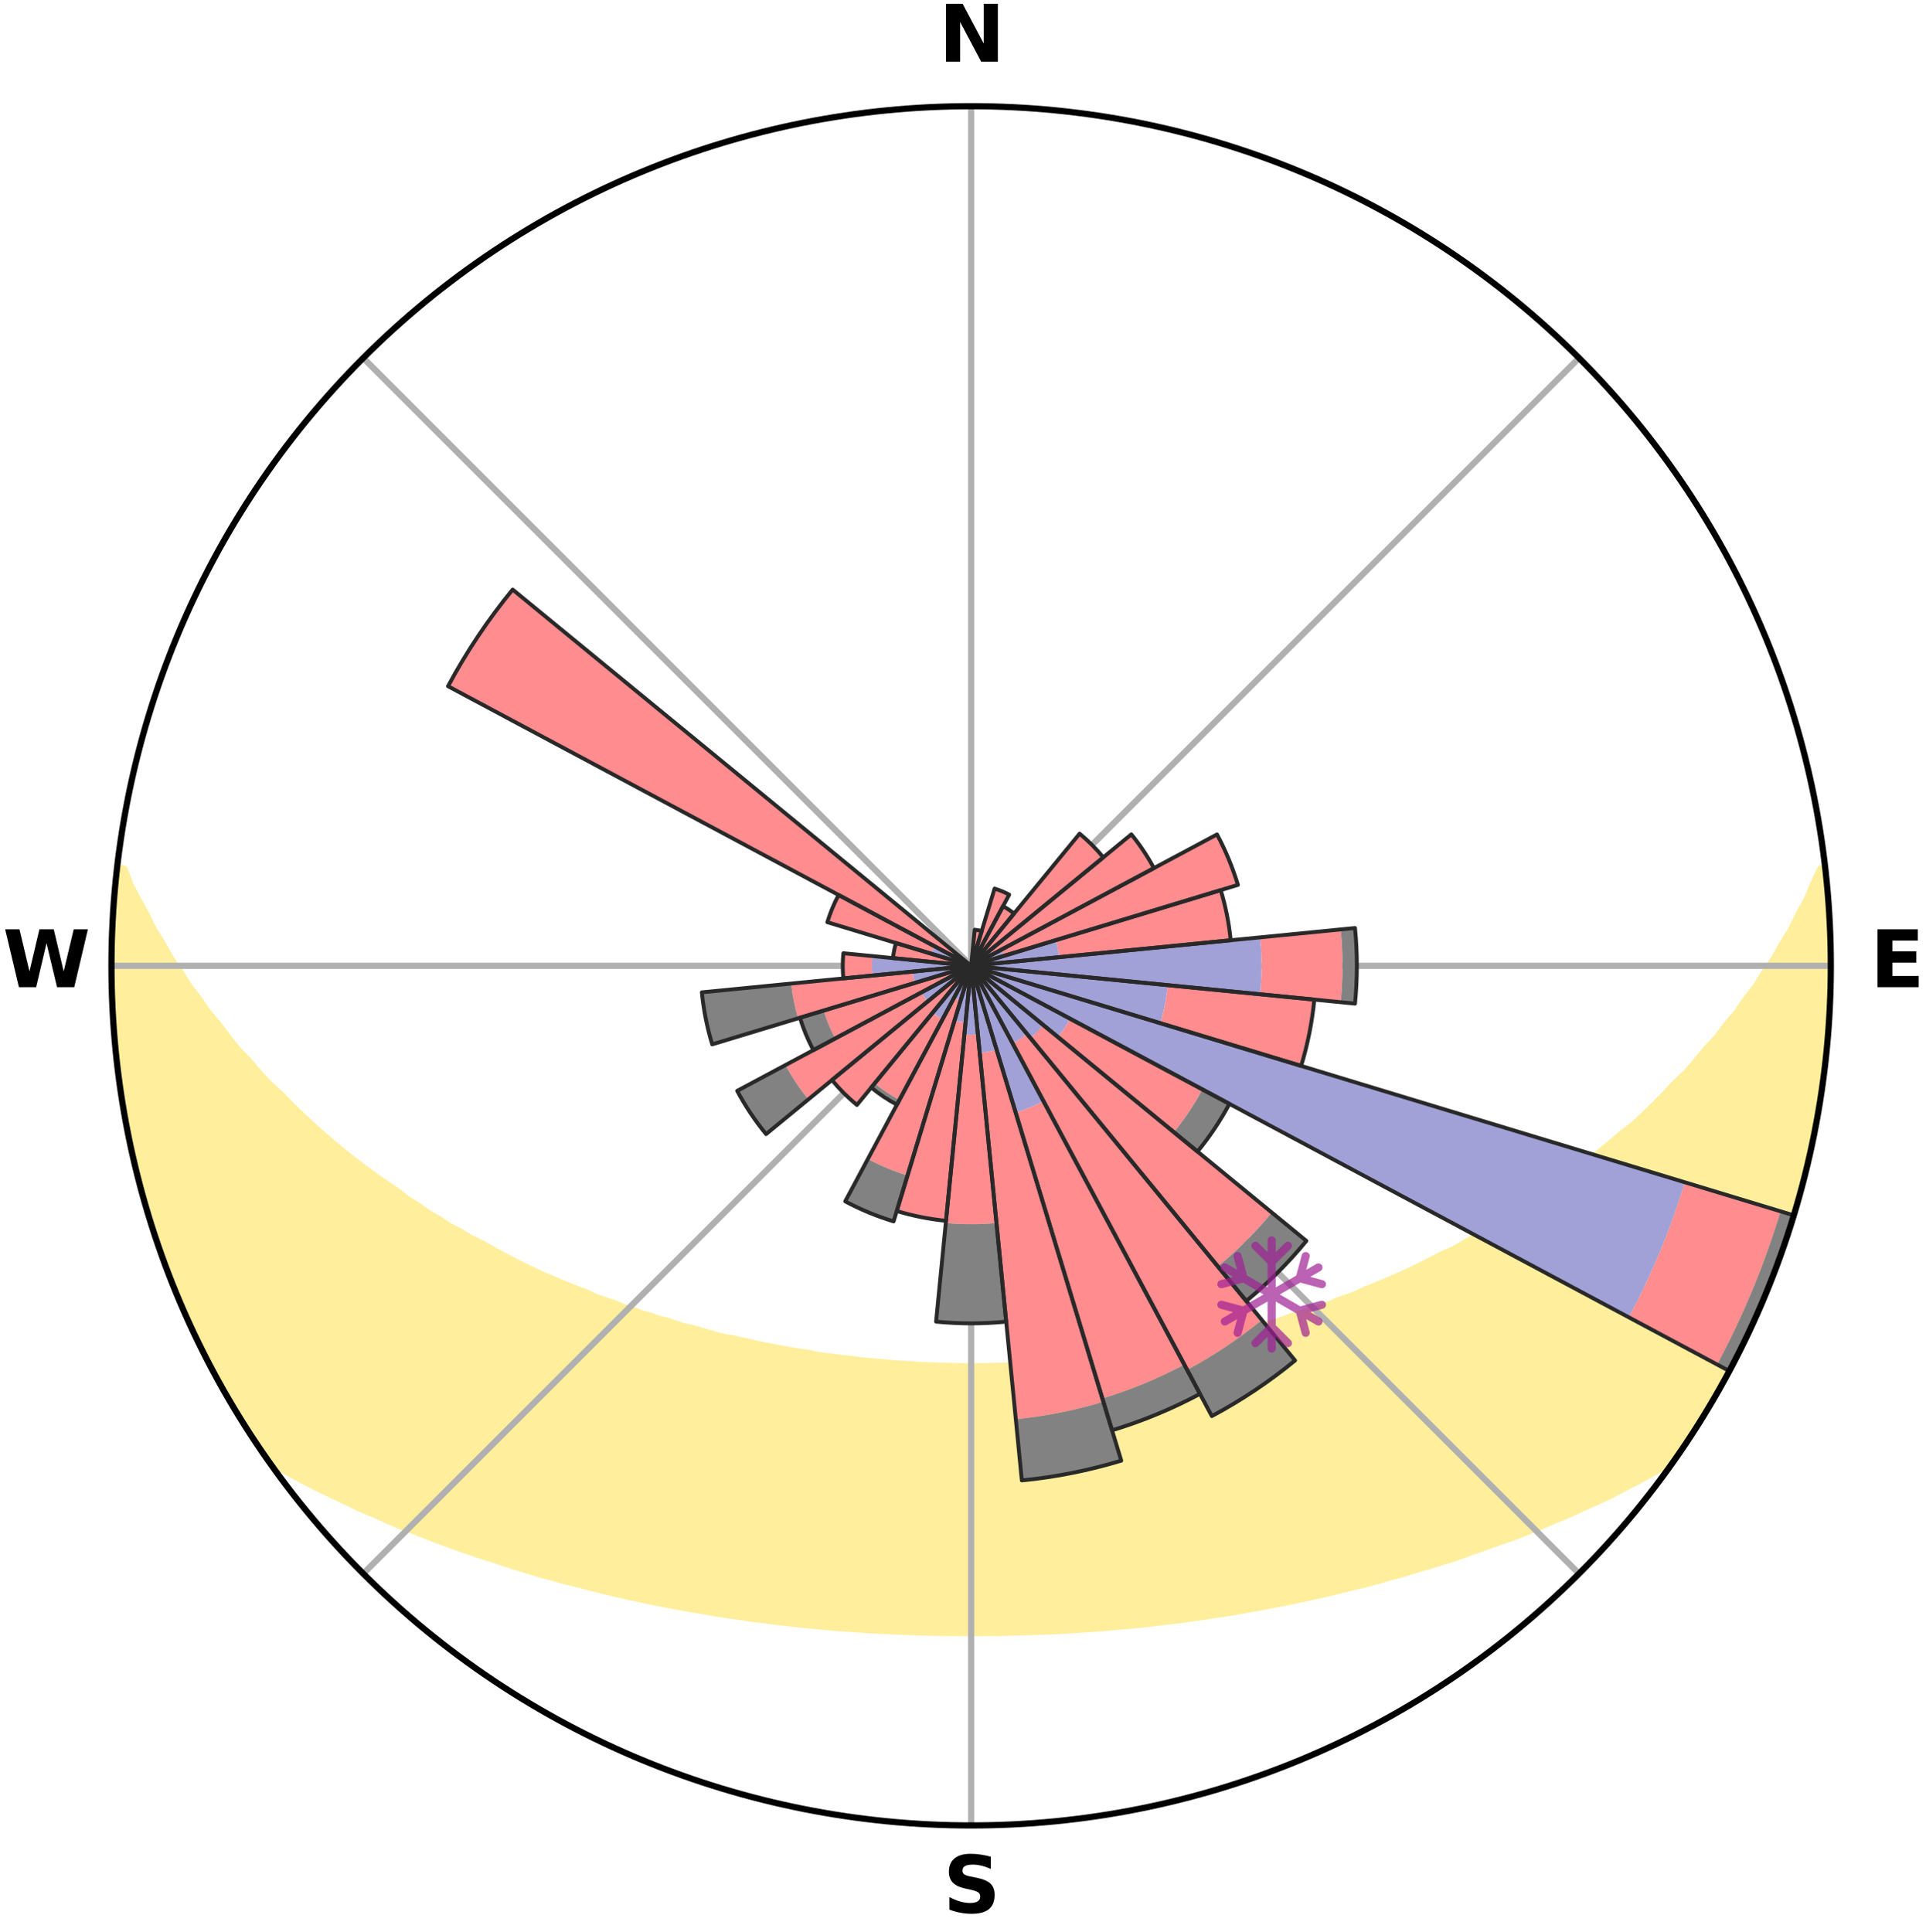<?xml version="1.0" encoding="utf-8" standalone="no"?>
<!DOCTYPE svg PUBLIC "-//W3C//DTD SVG 1.1//EN"
  "http://www.w3.org/Graphics/SVG/1.1/DTD/svg11.dtd">
<svg xmlns:xlink="http://www.w3.org/1999/xlink" width="248.41pt" height="249.158pt" viewBox="0 0 248.41 249.158" xmlns="http://www.w3.org/2000/svg" version="1.1">
 <title>Ski Rose for Pejo 3000</title>
 <defs>
  <style type="text/css">*{stroke-linejoin: round; stroke-linecap: butt}</style>
 </defs>
 <g id="figure_1">
  <g id="patch_1">
   <path d="M 0 249.158 
L 248.41 249.158 
L 248.41 0 
L 0 0 
z
" style="fill: #ffffff"/>
  </g>
  <g id="axes_1">
   <g id="patch_2">
    <path d="M 236.135 124.579 
C 236.135 110.018 233.267 95.599 227.695 82.147 
C 222.122 68.695 213.955 56.471 203.659 46.175 
C 193.363 35.879 181.139 27.711 167.687 22.139 
C 154.235 16.567 139.815 13.699 125.255 13.699 
C 110.694 13.699 96.275 16.567 82.823 22.139 
C 69.371 27.711 57.147 35.879 46.851 46.175 
C 36.555 56.471 28.387 68.695 22.815 82.147 
C 17.243 95.599 14.375 110.018 14.375 124.579 
C 14.375 139.14 17.243 153.559 22.815 167.011 
C 28.387 180.463 36.555 192.687 46.851 202.983 
C 57.147 213.279 69.371 221.447 82.823 227.019 
C 96.275 232.591 110.694 235.459 125.255 235.459 
C 139.815 235.459 154.235 232.591 167.687 227.019 
C 181.139 221.447 193.363 213.279 203.659 202.983 
C 213.955 192.687 222.122 180.463 227.695 167.011 
C 233.267 153.559 236.135 139.14 236.135 124.579 
M 125.255 124.579 
C 125.255 124.579 125.255 124.579 125.255 124.579 
C 125.255 124.579 125.255 124.579 125.255 124.579 
C 125.255 124.579 125.255 124.579 125.255 124.579 
C 125.255 124.579 125.255 124.579 125.255 124.579 
C 125.255 124.579 125.255 124.579 125.255 124.579 
C 125.255 124.579 125.255 124.579 125.255 124.579 
C 125.255 124.579 125.255 124.579 125.255 124.579 
C 125.255 124.579 125.255 124.579 125.255 124.579 
C 125.255 124.579 125.255 124.579 125.255 124.579 
C 125.255 124.579 125.255 124.579 125.255 124.579 
C 125.255 124.579 125.255 124.579 125.255 124.579 
C 125.255 124.579 125.255 124.579 125.255 124.579 
C 125.255 124.579 125.255 124.579 125.255 124.579 
C 125.255 124.579 125.255 124.579 125.255 124.579 
C 125.255 124.579 125.255 124.579 125.255 124.579 
C 125.255 124.579 125.255 124.579 125.255 124.579 
z
" style="fill: #ffffff"/>
   </g>
   <g id="PolyCollection_1">
    <defs>
     <path id="m83b524831e" d="M 235.41 -137.13 
L 234.861 -137.067 
L 233.922 -135.043 
L 233.101 -133.067 
L 232.02 -131.109 
L 231.091 -129.2 
L 229.911 -127.32 
L 228.899 -125.484 
L 227.641 -123.686 
L 226.56 -121.926 
L 225.236 -120.214 
L 224.093 -118.534 
L 222.712 -116.909 
L 221.515 -115.31 
L 220.085 -113.775 
L 218.84 -112.258 
L 217.574 -110.782 
L 216.081 -109.38 
L 214.777 -107.987 
L 213.454 -106.635 
L 212.115 -105.323 
L 210.762 -104.051 
L 209.196 -102.87 
L 207.818 -101.682 
L 206.429 -100.534 
L 205.031 -99.426 
L 203.624 -98.357 
L 202.399 -97.261 
L 200.977 -96.268 
L 199.551 -95.313 
L 198.121 -94.397 
L 196.867 -93.441 
L 195.432 -92.598 
L 194.169 -91.709 
L 192.733 -90.936 
L 191.465 -90.112 
L 190.031 -89.408 
L 188.762 -88.648 
L 187.493 -87.918 
L 186.069 -87.312 
L 184.804 -86.642 
L 183.541 -86 
L 182.28 -85.387 
L 181.022 -84.8 
L 179.769 -84.241 
L 178.52 -83.707 
L 177.277 -83.199 
L 176.04 -82.715 
L 174.931 -82.151 
L 173.705 -81.714 
L 172.485 -81.3 
L 171.386 -80.802 
L 170.18 -80.431 
L 168.984 -80.08 
L 167.898 -79.643 
L 166.718 -79.33 
L 165.641 -78.931 
L 164.567 -78.55 
L 163.412 -78.291 
L 162.35 -77.944 
L 161.292 -77.614 
L 160.165 -77.401 
L 159.12 -77.102 
L 158.08 -76.817 
L 157.046 -76.548 
L 156.017 -76.292 
L 154.936 -76.144 
L 153.921 -75.913 
L 152.913 -75.694 
L 151.909 -75.488 
L 150.912 -75.292 
L 149.92 -75.108 
L 148.934 -74.934 
L 147.954 -74.77 
L 146.98 -74.616 
L 146.041 -74.396 
L 145.075 -74.262 
L 144.115 -74.136 
L 143.159 -74.018 
L 142.209 -73.907 
L 141.264 -73.804 
L 140.341 -73.65 
L 139.403 -73.562 
L 138.47 -73.481 
L 137.541 -73.405 
L 136.625 -73.29 
L 135.702 -73.228 
L 134.783 -73.171 
L 133.866 -73.119 
L 132.957 -73.041 
L 132.045 -73.001 
L 131.136 -72.964 
L 130.228 -72.932 
L 129.323 -72.888 
L 128.418 -72.867 
L 127.513 -72.849 
L 126.61 -72.831 
L 125.707 -72.824 
L 124.803 -72.824 
L 123.9 -72.833 
L 122.996 -72.852 
L 122.092 -72.871 
L 121.187 -72.894 
L 120.282 -72.939 
L 119.375 -72.973 
L 118.466 -73.01 
L 117.558 -73.082 
L 116.645 -73.131 
L 115.73 -73.185 
L 114.811 -73.244 
L 113.898 -73.35 
L 112.973 -73.422 
L 112.045 -73.499 
L 111.112 -73.582 
L 110.192 -73.727 
L 109.252 -73.826 
L 108.308 -73.931 
L 107.359 -74.043 
L 106.405 -74.162 
L 105.445 -74.289 
L 104.511 -74.498 
L 103.543 -74.644 
L 102.569 -74.8 
L 101.59 -74.965 
L 100.605 -75.14 
L 99.615 -75.325 
L 98.619 -75.521 
L 97.617 -75.728 
L 96.609 -75.948 
L 95.596 -76.179 
L 94.577 -76.424 
L 93.488 -76.585 
L 92.455 -76.856 
L 91.417 -77.14 
L 90.374 -77.44 
L 89.326 -77.755 
L 88.192 -77.984 
L 87.131 -78.331 
L 86.067 -78.696 
L 84.906 -78.973 
L 83.83 -79.372 
L 82.652 -79.685 
L 81.567 -80.122 
L 80.373 -80.473 
L 79.28 -80.95 
L 78.071 -81.343 
L 76.854 -81.757 
L 75.751 -82.299 
L 74.522 -82.758 
L 73.287 -83.242 
L 72.045 -83.75 
L 70.798 -84.283 
L 69.547 -84.843 
L 68.291 -85.429 
L 67.032 -86.042 
L 65.771 -86.683 
L 64.507 -87.353 
L 63.243 -88.051 
L 61.979 -88.779 
L 60.552 -89.448 
L 59.286 -90.238 
L 57.854 -90.974 
L 56.592 -91.829 
L 55.159 -92.635 
L 53.904 -93.555 
L 52.474 -94.432 
L 51.23 -95.42 
L 49.808 -96.371 
L 48.391 -97.36 
L 46.98 -98.389 
L 45.575 -99.456 
L 44.179 -100.563 
L 42.793 -101.71 
L 41.417 -102.897 
L 40.054 -104.124 
L 38.704 -105.391 
L 37.369 -106.698 
L 36.05 -108.046 
L 34.543 -109.399 
L 33.26 -110.83 
L 31.997 -112.301 
L 30.547 -113.788 
L 29.328 -115.342 
L 28.134 -116.936 
L 26.756 -118.555 
L 25.616 -120.229 
L 24.294 -121.935 
L 23.214 -123.689 
L 21.958 -125.481 
L 20.947 -127.31 
L 19.767 -129.185 
L 18.837 -131.088 
L 17.752 -133.04 
L 16.73 -135.029 
L 15.974 -137.03 
L 15.174 -137.121 
L 15.174 -137.121 
L 14.91 -135.204 
L 14.732 -133.277 
L 14.715 -131.34 
L 14.484 -129.415 
L 14.469 -127.48 
L 14.485 -125.546 
L 14.418 -123.612 
L 14.5 -121.679 
L 14.499 -119.743 
L 14.644 -117.814 
L 14.82 -115.888 
L 14.917 -113.955 
L 15.155 -112.035 
L 15.347 -110.109 
L 15.72 -108.209 
L 15.946 -106.287 
L 16.304 -104.386 
L 16.612 -102.476 
L 17.029 -100.586 
L 17.556 -98.723 
L 17.942 -96.826 
L 18.45 -94.96 
L 18.988 -93.101 
L 19.556 -91.252 
L 20.153 -89.413 
L 20.781 -87.583 
L 21.439 -85.764 
L 22.127 -83.956 
L 22.847 -82.16 
L 23.592 -80.375 
L 24.376 -78.606 
L 25.192 -76.852 
L 26.043 -75.114 
L 26.927 -73.393 
L 27.847 -71.691 
L 28.773 -69.992 
L 29.732 -68.312 
L 30.743 -66.662 
L 31.75 -65.01 
L 32.794 -63.38 
L 33.877 -61.777 
L 35.272 -60.395 
L 37.083 -59.335 
L 38.921 -58.333 
L 40.77 -57.376 
L 42.63 -56.469 
L 44.491 -55.6 
L 46.294 -54.721 
L 48.157 -53.932 
L 49.959 -53.126 
L 51.758 -52.354 
L 53.603 -51.666 
L 55.393 -50.96 
L 57.176 -50.284 
L 58.954 -49.64 
L 60.725 -49.024 
L 62.488 -48.437 
L 64.244 -47.877 
L 65.953 -47.295 
L 67.693 -46.788 
L 69.386 -46.253 
L 71.108 -45.796 
L 72.791 -45.314 
L 74.495 -44.902 
L 76.158 -44.461 
L 77.818 -44.047 
L 79.467 -43.649 
L 81.112 -43.278 
L 82.746 -42.92 
L 84.375 -42.587 
L 85.994 -42.266 
L 87.608 -41.97 
L 89.211 -41.684 
L 90.81 -41.421 
L 92.385 -41.134 
L 93.967 -40.896 
L 95.545 -40.68 
L 97.103 -40.442 
L 98.665 -40.248 
L 100.213 -40.041 
L 101.766 -39.88 
L 103.304 -39.702 
L 104.843 -39.559 
L 106.373 -39.408 
L 107.899 -39.271 
L 109.425 -39.171 
L 110.944 -39.059 
L 112.459 -38.96 
L 113.973 -38.884 
L 115.483 -38.809 
L 116.99 -38.746 
L 118.496 -38.695 
L 120 -38.656 
L 121.503 -38.639 
L 123.004 -38.622 
L 124.505 -38.615 
L 126.005 -38.614 
L 127.506 -38.62 
L 129.007 -38.636 
L 130.51 -38.664 
L 132.013 -38.703 
L 133.519 -38.755 
L 135.028 -38.801 
L 136.538 -38.876 
L 138.05 -38.963 
L 139.565 -39.062 
L 141.086 -39.159 
L 142.608 -39.284 
L 144.134 -39.422 
L 145.67 -39.544 
L 147.204 -39.709 
L 148.748 -39.864 
L 150.292 -40.057 
L 151.85 -40.229 
L 153.403 -40.452 
L 154.972 -40.661 
L 156.536 -40.915 
L 158.12 -41.145 
L 159.709 -41.399 
L 161.29 -41.704 
L 162.896 -41.983 
L 164.506 -42.287 
L 166.128 -42.601 
L 167.753 -42.941 
L 169.39 -43.293 
L 171.03 -43.671 
L 172.682 -44.063 
L 174.337 -44.484 
L 176.032 -44.874 
L 177.708 -45.331 
L 179.385 -45.819 
L 181.107 -46.277 
L 182.804 -46.807 
L 184.543 -47.314 
L 186.291 -47.846 
L 188.047 -48.406 
L 189.764 -49.048 
L 191.534 -49.664 
L 193.311 -50.309 
L 195.147 -50.928 
L 196.937 -51.635 
L 198.732 -52.373 
L 200.53 -53.145 
L 202.385 -53.902 
L 204.189 -54.744 
L 206.055 -55.569 
L 207.915 -56.439 
L 209.712 -57.399 
L 211.565 -58.351 
L 213.399 -59.356 
L 215.214 -60.412 
L 216.63 -61.778 
L 217.714 -63.382 
L 218.767 -65.005 
L 219.746 -66.675 
L 220.786 -68.307 
L 221.746 -69.987 
L 222.654 -71.696 
L 223.569 -73.4 
L 224.434 -75.13 
L 225.247 -76.885 
L 226.126 -78.609 
L 226.934 -80.368 
L 227.636 -82.172 
L 228.395 -83.951 
L 229.107 -85.75 
L 229.772 -87.568 
L 230.39 -89.401 
L 230.96 -91.25 
L 231.543 -93.095 
L 232.015 -94.972 
L 232.566 -96.827 
L 232.996 -98.713 
L 233.472 -100.588 
L 233.805 -102.494 
L 234.206 -104.386 
L 234.599 -106.281 
L 234.772 -108.212 
L 235.084 -110.12 
L 235.339 -112.037 
L 235.576 -113.956 
L 235.774 -115.881 
L 235.923 -117.81 
L 235.876 -119.749 
L 235.953 -121.68 
L 236.006 -123.613 
L 236.024 -125.546 
L 235.999 -127.479 
L 235.948 -129.412 
L 235.865 -131.344 
L 235.749 -133.275 
L 235.59 -135.203 
L 235.41 -137.13 
z
" style="stroke: #ffee9c"/>
    </defs>
    <g clip-path="url(#pf64cb4b653)">
     <use xlink:href="#m83b524831e" x="0" y="249.158" style="fill: #ffee9c; stroke: #ffee9c"/>
    </g>
   </g>
   <g id="matplotlib.axis_1">
    <g id="xtick_1">
     <g id="line2d_1">
      <path d="M 125.255 124.579 
L 125.255 13.699 
" clip-path="url(#pf64cb4b653)" style="fill: none; stroke: #b0b0b0; stroke-width: 0.8; stroke-linecap: square"/>
     </g>
     <g id="text_1">
      <!-- N -->
      <g transform="translate(121.07 7.958) scale(0.1 -0.1)">
       <defs>
        <path id="DejaVuSans-Bold-4e" d="M 588 4666 
L 1931 4666 
L 3628 1466 
L 3628 4666 
L 4769 4666 
L 4769 0 
L 3425 0 
L 1728 3200 
L 1728 0 
L 588 0 
L 588 4666 
z
" transform="scale(0.016)"/>
       </defs>
       <use xlink:href="#DejaVuSans-Bold-4e"/>
      </g>
     </g>
    </g>
    <g id="xtick_2">
     <g id="line2d_2">
      <path d="M 125.255 124.579 
L 203.659 46.175 
" clip-path="url(#pf64cb4b653)" style="fill: none; stroke: #b0b0b0; stroke-width: 0.8; stroke-linecap: square"/>
     </g>
    </g>
    <g id="xtick_3">
     <g id="line2d_3">
      <path d="M 125.255 124.579 
L 236.135 124.579 
" clip-path="url(#pf64cb4b653)" style="fill: none; stroke: #b0b0b0; stroke-width: 0.8; stroke-linecap: square"/>
     </g>
     <g id="text_2">
      <!-- E -->
      <g transform="translate(241.219 127.338) scale(0.1 -0.1)">
       <defs>
        <path id="DejaVuSans-Bold-45" d="M 588 4666 
L 3834 4666 
L 3834 3756 
L 1791 3756 
L 1791 2888 
L 3713 2888 
L 3713 1978 
L 1791 1978 
L 1791 909 
L 3903 909 
L 3903 0 
L 588 0 
L 588 4666 
z
" transform="scale(0.016)"/>
       </defs>
       <use xlink:href="#DejaVuSans-Bold-45"/>
      </g>
     </g>
    </g>
    <g id="xtick_4">
     <g id="line2d_4">
      <path d="M 125.255 124.579 
L 203.659 202.983 
" clip-path="url(#pf64cb4b653)" style="fill: none; stroke: #b0b0b0; stroke-width: 0.8; stroke-linecap: square"/>
     </g>
    </g>
    <g id="xtick_5">
     <g id="line2d_5">
      <path d="M 125.255 124.579 
L 125.255 235.459 
" clip-path="url(#pf64cb4b653)" style="fill: none; stroke: #b0b0b0; stroke-width: 0.8; stroke-linecap: square"/>
     </g>
     <g id="text_3">
      <!-- S -->
      <g transform="translate(121.654 246.718) scale(0.1 -0.1)">
       <defs>
        <path id="DejaVuSans-Bold-53" d="M 3834 4519 
L 3834 3531 
Q 3450 3703 3084 3790 
Q 2719 3878 2394 3878 
Q 1963 3878 1756 3759 
Q 1550 3641 1550 3391 
Q 1550 3203 1689 3098 
Q 1828 2994 2194 2919 
L 2706 2816 
Q 3484 2659 3812 2340 
Q 4141 2022 4141 1434 
Q 4141 663 3683 286 
Q 3225 -91 2284 -91 
Q 1841 -91 1394 -6 
Q 947 78 500 244 
L 500 1259 
Q 947 1022 1364 901 
Q 1781 781 2169 781 
Q 2563 781 2772 912 
Q 2981 1044 2981 1288 
Q 2981 1506 2839 1625 
Q 2697 1744 2272 1838 
L 1806 1941 
Q 1106 2091 782 2419 
Q 459 2747 459 3303 
Q 459 4000 909 4375 
Q 1359 4750 2203 4750 
Q 2588 4750 2994 4692 
Q 3400 4634 3834 4519 
z
" transform="scale(0.016)"/>
       </defs>
       <use xlink:href="#DejaVuSans-Bold-53"/>
      </g>
     </g>
    </g>
    <g id="xtick_6">
     <g id="line2d_6">
      <path d="M 125.255 124.579 
L 46.851 202.983 
" clip-path="url(#pf64cb4b653)" style="fill: none; stroke: #b0b0b0; stroke-width: 0.8; stroke-linecap: square"/>
     </g>
    </g>
    <g id="xtick_7">
     <g id="line2d_7">
      <path d="M 125.255 124.579 
L 14.375 124.579 
" clip-path="url(#pf64cb4b653)" style="fill: none; stroke: #b0b0b0; stroke-width: 0.8; stroke-linecap: square"/>
     </g>
     <g id="text_4">
      <!-- W -->
      <g transform="translate(0.36 127.338) scale(0.1 -0.1)">
       <defs>
        <path id="DejaVuSans-Bold-57" d="M 191 4666 
L 1344 4666 
L 2150 1275 
L 2950 4666 
L 4109 4666 
L 4909 1275 
L 5716 4666 
L 6859 4666 
L 5759 0 
L 4372 0 
L 3525 3547 
L 2688 0 
L 1300 0 
L 191 4666 
z
" transform="scale(0.016)"/>
       </defs>
       <use xlink:href="#DejaVuSans-Bold-57"/>
      </g>
     </g>
    </g>
    <g id="xtick_8">
     <g id="line2d_8">
      <path d="M 125.255 124.579 
L 46.851 46.175 
" clip-path="url(#pf64cb4b653)" style="fill: none; stroke: #b0b0b0; stroke-width: 0.8; stroke-linecap: square"/>
     </g>
    </g>
   </g>
   <g id="matplotlib.axis_2"/>
   <g id="patch_3">
    <path d="M 125.255 124.579 
C 125.255 124.579 125.255 124.579 125.255 124.579 
C 125.255 124.579 125.255 124.579 125.255 124.579 
L 125.255 124.579 
C 125.255 124.579 125.255 124.579 125.255 124.579 
C 125.255 124.579 125.255 124.579 125.255 124.579 
z
" clip-path="url(#pf64cb4b653)" style="fill: #d9d9d9"/>
   </g>
   <g id="patch_4">
    <path d="M 125.255 124.579 
C 125.255 124.579 125.255 124.579 125.255 124.579 
C 125.255 124.579 125.255 124.579 125.255 124.579 
L 125.255 124.579 
C 125.255 124.579 125.255 124.579 125.255 124.579 
C 125.255 124.579 125.255 124.579 125.255 124.579 
z
" clip-path="url(#pf64cb4b653)" style="fill: #d9d9d9"/>
   </g>
   <g id="patch_5">
    <path d="M 125.255 124.579 
C 125.255 124.579 125.255 124.579 125.255 124.579 
C 125.255 124.579 125.255 124.579 125.255 124.579 
L 125.255 124.579 
C 125.255 124.579 125.255 124.579 125.255 124.579 
C 125.255 124.579 125.255 124.579 125.255 124.579 
z
" clip-path="url(#pf64cb4b653)" style="fill: #d9d9d9"/>
   </g>
   <g id="patch_6">
    <path d="M 125.255 124.579 
C 125.255 124.579 125.255 124.579 125.255 124.579 
C 125.255 124.579 125.255 124.579 125.255 124.579 
L 125.255 124.579 
C 125.255 124.579 125.255 124.579 125.255 124.579 
C 125.255 124.579 125.255 124.579 125.255 124.579 
z
" clip-path="url(#pf64cb4b653)" style="fill: #d9d9d9"/>
   </g>
   <g id="patch_7">
    <path d="M 125.255 124.579 
C 125.255 124.579 125.255 124.579 125.255 124.579 
C 125.255 124.579 125.255 124.579 125.255 124.579 
L 125.255 124.579 
C 125.255 124.579 125.255 124.579 125.255 124.579 
C 125.255 124.579 125.255 124.579 125.255 124.579 
z
" clip-path="url(#pf64cb4b653)" style="fill: #d9d9d9"/>
   </g>
   <g id="patch_8">
    <path d="M 125.255 124.579 
C 125.255 124.579 125.255 124.579 125.255 124.579 
C 125.255 124.579 125.255 124.579 125.255 124.579 
L 125.255 124.579 
C 125.255 124.579 125.255 124.579 125.255 124.579 
C 125.255 124.579 125.255 124.579 125.255 124.579 
z
" clip-path="url(#pf64cb4b653)" style="fill: #d9d9d9"/>
   </g>
   <g id="patch_9">
    <path d="M 125.255 124.579 
C 125.255 124.579 125.255 124.579 125.255 124.579 
C 125.255 124.579 125.255 124.579 125.255 124.579 
L 125.255 124.579 
C 125.255 124.579 125.255 124.579 125.255 124.579 
C 125.255 124.579 125.255 124.579 125.255 124.579 
z
" clip-path="url(#pf64cb4b653)" style="fill: #d9d9d9"/>
   </g>
   <g id="patch_10">
    <path d="M 125.255 124.579 
C 125.255 124.579 125.255 124.579 125.255 124.579 
C 125.255 124.579 125.255 124.579 125.255 124.579 
L 125.255 124.579 
C 125.255 124.579 125.255 124.579 125.255 124.579 
C 125.255 124.579 125.255 124.579 125.255 124.579 
z
" clip-path="url(#pf64cb4b653)" style="fill: #d9d9d9"/>
   </g>
   <g id="patch_11">
    <path d="M 125.255 124.579 
C 125.255 124.579 125.255 124.579 125.255 124.579 
C 125.255 124.579 125.255 124.579 125.255 124.579 
L 125.255 124.579 
C 125.255 124.579 125.255 124.579 125.255 124.579 
C 125.255 124.579 125.255 124.579 125.255 124.579 
z
" clip-path="url(#pf64cb4b653)" style="fill: #d9d9d9"/>
   </g>
   <g id="patch_12">
    <path d="M 125.255 124.579 
C 125.255 124.579 125.255 124.579 125.255 124.579 
C 125.255 124.579 125.255 124.579 125.255 124.579 
L 125.255 124.579 
C 125.255 124.579 125.255 124.579 125.255 124.579 
C 125.255 124.579 125.255 124.579 125.255 124.579 
z
" clip-path="url(#pf64cb4b653)" style="fill: #d9d9d9"/>
   </g>
   <g id="patch_13">
    <path d="M 125.255 124.579 
C 125.255 124.579 125.255 124.579 125.255 124.579 
C 125.255 124.579 125.255 124.579 125.255 124.579 
L 125.255 124.579 
C 125.255 124.579 125.255 124.579 125.255 124.579 
C 125.255 124.579 125.255 124.579 125.255 124.579 
z
" clip-path="url(#pf64cb4b653)" style="fill: #d9d9d9"/>
   </g>
   <g id="patch_14">
    <path d="M 125.255 124.579 
C 125.255 124.579 125.255 124.579 125.255 124.579 
C 125.255 124.579 125.255 124.579 125.255 124.579 
L 125.255 124.579 
C 125.255 124.579 125.255 124.579 125.255 124.579 
C 125.255 124.579 125.255 124.579 125.255 124.579 
z
" clip-path="url(#pf64cb4b653)" style="fill: #d9d9d9"/>
   </g>
   <g id="patch_15">
    <path d="M 125.255 124.579 
C 125.255 124.579 125.255 124.579 125.255 124.579 
C 125.255 124.579 125.255 124.579 125.255 124.579 
L 125.255 124.579 
C 125.255 124.579 125.255 124.579 125.255 124.579 
C 125.255 124.579 125.255 124.579 125.255 124.579 
z
" clip-path="url(#pf64cb4b653)" style="fill: #d9d9d9"/>
   </g>
   <g id="patch_16">
    <path d="M 125.255 124.579 
C 125.255 124.579 125.255 124.579 125.255 124.579 
C 125.255 124.579 125.255 124.579 125.255 124.579 
L 125.255 124.579 
C 125.255 124.579 125.255 124.579 125.255 124.579 
C 125.255 124.579 125.255 124.579 125.255 124.579 
z
" clip-path="url(#pf64cb4b653)" style="fill: #d9d9d9"/>
   </g>
   <g id="patch_17">
    <path d="M 125.255 124.579 
C 125.255 124.579 125.255 124.579 125.255 124.579 
C 125.255 124.579 125.255 124.579 125.255 124.579 
L 125.255 124.579 
C 125.255 124.579 125.255 124.579 125.255 124.579 
C 125.255 124.579 125.255 124.579 125.255 124.579 
z
" clip-path="url(#pf64cb4b653)" style="fill: #d9d9d9"/>
   </g>
   <g id="patch_18">
    <path d="M 125.255 124.579 
C 125.255 124.579 125.255 124.579 125.255 124.579 
C 125.255 124.579 125.255 124.579 125.255 124.579 
L 125.255 124.579 
C 125.255 124.579 125.255 124.579 125.255 124.579 
C 125.255 124.579 125.255 124.579 125.255 124.579 
z
" clip-path="url(#pf64cb4b653)" style="fill: #d9d9d9"/>
   </g>
   <g id="patch_19">
    <path d="M 125.255 124.579 
C 125.255 124.579 125.255 124.579 125.255 124.579 
C 125.255 124.579 125.255 124.579 125.255 124.579 
L 125.255 124.579 
C 125.255 124.579 125.255 124.579 125.255 124.579 
C 125.255 124.579 125.255 124.579 125.255 124.579 
z
" clip-path="url(#pf64cb4b653)" style="fill: #d9d9d9"/>
   </g>
   <g id="patch_20">
    <path d="M 125.255 124.579 
C 125.255 124.579 125.255 124.579 125.255 124.579 
C 125.255 124.579 125.255 124.579 125.255 124.579 
L 125.255 124.579 
C 125.255 124.579 125.255 124.579 125.255 124.579 
C 125.255 124.579 125.255 124.579 125.255 124.579 
z
" clip-path="url(#pf64cb4b653)" style="fill: #d9d9d9"/>
   </g>
   <g id="patch_21">
    <path d="M 125.255 124.579 
C 125.255 124.579 125.255 124.579 125.255 124.579 
C 125.255 124.579 125.255 124.579 125.255 124.579 
L 125.255 124.579 
C 125.255 124.579 125.255 124.579 125.255 124.579 
C 125.255 124.579 125.255 124.579 125.255 124.579 
z
" clip-path="url(#pf64cb4b653)" style="fill: #d9d9d9"/>
   </g>
   <g id="patch_22">
    <path d="M 125.255 124.579 
C 125.255 124.579 125.255 124.579 125.255 124.579 
C 125.255 124.579 125.255 124.579 125.255 124.579 
L 124.292 125.753 
C 124.33 125.784 124.37 125.814 124.411 125.841 
C 124.453 125.869 124.495 125.894 124.539 125.918 
z
" clip-path="url(#pf64cb4b653)" style="fill: #d9d9d9"/>
   </g>
   <g id="patch_23">
    <path d="M 125.255 124.579 
C 125.255 124.579 125.255 124.579 125.255 124.579 
C 125.255 124.579 125.255 124.579 125.255 124.579 
L 125.255 124.579 
C 125.255 124.579 125.255 124.579 125.255 124.579 
C 125.255 124.579 125.255 124.579 125.255 124.579 
z
" clip-path="url(#pf64cb4b653)" style="fill: #d9d9d9"/>
   </g>
   <g id="patch_24">
    <path d="M 125.255 124.579 
C 125.255 124.579 125.255 124.579 125.255 124.579 
C 125.255 124.579 125.255 124.579 125.255 124.579 
L 125.255 124.579 
C 125.255 124.579 125.255 124.579 125.255 124.579 
C 125.255 124.579 125.255 124.579 125.255 124.579 
z
" clip-path="url(#pf64cb4b653)" style="fill: #d9d9d9"/>
   </g>
   <g id="patch_25">
    <path d="M 125.255 124.579 
C 125.255 124.579 125.255 124.579 125.255 124.579 
C 125.255 124.579 125.255 124.579 125.255 124.579 
L 125.255 124.579 
C 125.255 124.579 125.255 124.579 125.255 124.579 
C 125.255 124.579 125.255 124.579 125.255 124.579 
z
" clip-path="url(#pf64cb4b653)" style="fill: #d9d9d9"/>
   </g>
   <g id="patch_26">
    <path d="M 125.255 124.579 
C 125.255 124.579 125.255 124.579 125.255 124.579 
C 125.255 124.579 125.255 124.579 125.255 124.579 
L 125.255 124.579 
C 125.255 124.579 125.255 124.579 125.255 124.579 
C 125.255 124.579 125.255 124.579 125.255 124.579 
z
" clip-path="url(#pf64cb4b653)" style="fill: #d9d9d9"/>
   </g>
   <g id="patch_27">
    <path d="M 125.255 124.579 
C 125.255 124.579 125.255 124.579 125.255 124.579 
C 125.255 124.579 125.255 124.579 125.255 124.579 
L 125.255 124.579 
C 125.255 124.579 125.255 124.579 125.255 124.579 
C 125.255 124.579 125.255 124.579 125.255 124.579 
z
" clip-path="url(#pf64cb4b653)" style="fill: #d9d9d9"/>
   </g>
   <g id="patch_28">
    <path d="M 125.255 124.579 
C 125.255 124.579 125.255 124.579 125.255 124.579 
C 125.255 124.579 125.255 124.579 125.255 124.579 
L 125.255 124.579 
C 125.255 124.579 125.255 124.579 125.255 124.579 
C 125.255 124.579 125.255 124.579 125.255 124.579 
z
" clip-path="url(#pf64cb4b653)" style="fill: #d9d9d9"/>
   </g>
   <g id="patch_29">
    <path d="M 125.255 124.579 
C 125.255 124.579 125.255 124.579 125.255 124.579 
C 125.255 124.579 125.255 124.579 125.255 124.579 
L 125.255 124.579 
C 125.255 124.579 125.255 124.579 125.255 124.579 
C 125.255 124.579 125.255 124.579 125.255 124.579 
z
" clip-path="url(#pf64cb4b653)" style="fill: #d9d9d9"/>
   </g>
   <g id="patch_30">
    <path d="M 125.255 124.579 
C 125.255 124.579 125.255 124.579 125.255 124.579 
C 125.255 124.579 125.255 124.579 125.255 124.579 
L 125.255 124.579 
C 125.255 124.579 125.255 124.579 125.255 124.579 
C 125.255 124.579 125.255 124.579 125.255 124.579 
z
" clip-path="url(#pf64cb4b653)" style="fill: #d9d9d9"/>
   </g>
   <g id="patch_31">
    <path d="M 125.255 124.579 
C 125.255 124.579 125.255 124.579 125.255 124.579 
C 125.255 124.579 125.255 124.579 125.255 124.579 
L 125.255 124.579 
C 125.255 124.579 125.255 124.579 125.255 124.579 
C 125.255 124.579 125.255 124.579 125.255 124.579 
z
" clip-path="url(#pf64cb4b653)" style="fill: #d9d9d9"/>
   </g>
   <g id="patch_32">
    <path d="M 125.255 124.579 
C 125.255 124.579 125.255 124.579 125.255 124.579 
C 125.255 124.579 125.255 124.579 125.255 124.579 
L 125.255 124.579 
C 125.255 124.579 125.255 124.579 125.255 124.579 
C 125.255 124.579 125.255 124.579 125.255 124.579 
z
" clip-path="url(#pf64cb4b653)" style="fill: #d9d9d9"/>
   </g>
   <g id="patch_33">
    <path d="M 125.255 124.579 
C 125.255 124.579 125.255 124.579 125.255 124.579 
C 125.255 124.579 125.255 124.579 125.255 124.579 
L 125.255 124.579 
C 125.255 124.579 125.255 124.579 125.255 124.579 
C 125.255 124.579 125.255 124.579 125.255 124.579 
z
" clip-path="url(#pf64cb4b653)" style="fill: #d9d9d9"/>
   </g>
   <g id="patch_34">
    <path d="M 125.255 124.579 
C 125.255 124.579 125.255 124.579 125.255 124.579 
C 125.255 124.579 125.255 124.579 125.255 124.579 
L 125.255 124.579 
C 125.255 124.579 125.255 124.579 125.255 124.579 
C 125.255 124.579 125.255 124.579 125.255 124.579 
z
" clip-path="url(#pf64cb4b653)" style="fill: #d9d9d9"/>
   </g>
   <g id="patch_35">
    <path d="M 125.255 124.579 
C 125.255 124.579 125.255 124.579 125.255 124.579 
C 125.255 124.579 125.255 124.579 125.255 124.579 
L 125.255 124.579 
C 125.255 124.579 125.255 124.579 125.255 124.579 
C 125.255 124.579 125.255 124.579 125.255 124.579 
z
" clip-path="url(#pf64cb4b653)" style="fill: #a1a1d8"/>
   </g>
   <g id="patch_36">
    <path d="M 125.255 124.579 
C 125.255 124.579 125.255 124.579 125.255 124.579 
C 125.255 124.579 125.255 124.579 125.255 124.579 
L 125.255 124.579 
C 125.255 124.579 125.255 124.579 125.255 124.579 
C 125.255 124.579 125.255 124.579 125.255 124.579 
z
" clip-path="url(#pf64cb4b653)" style="fill: #a1a1d8"/>
   </g>
   <g id="patch_37">
    <path d="M 125.255 124.579 
C 125.255 124.579 125.255 124.579 125.255 124.579 
C 125.255 124.579 125.255 124.579 125.255 124.579 
L 125.761 123.632 
C 125.73 123.616 125.698 123.601 125.666 123.587 
C 125.633 123.574 125.6 123.562 125.566 123.552 
z
" clip-path="url(#pf64cb4b653)" style="fill: #a1a1d8"/>
   </g>
   <g id="patch_38">
    <path d="M 125.255 124.579 
C 125.255 124.579 125.255 124.579 125.255 124.579 
C 125.255 124.579 125.255 124.579 125.255 124.579 
L 125.255 124.579 
C 125.255 124.579 125.255 124.579 125.255 124.579 
C 125.255 124.579 125.255 124.579 125.255 124.579 
z
" clip-path="url(#pf64cb4b653)" style="fill: #a1a1d8"/>
   </g>
   <g id="patch_39">
    <path d="M 125.255 124.579 
C 125.255 124.579 125.255 124.579 125.255 124.579 
C 125.255 124.579 125.255 124.579 125.255 124.579 
L 127.11 123.056 
C 127.06 122.996 127.008 122.937 126.952 122.882 
C 126.897 122.826 126.838 122.773 126.778 122.724 
z
" clip-path="url(#pf64cb4b653)" style="fill: #a1a1d8"/>
   </g>
   <g id="patch_40">
    <path d="M 125.255 124.579 
C 125.255 124.579 125.255 124.579 125.255 124.579 
C 125.255 124.579 125.255 124.579 125.255 124.579 
L 128.095 123.061 
C 128.045 122.968 127.991 122.878 127.932 122.79 
C 127.874 122.702 127.811 122.618 127.744 122.536 
z
" clip-path="url(#pf64cb4b653)" style="fill: #a1a1d8"/>
   </g>
   <g id="patch_41">
    <path d="M 125.255 124.579 
C 125.255 124.579 125.255 124.579 125.255 124.579 
C 125.255 124.579 125.255 124.579 125.255 124.579 
L 129.49 123.294 
C 129.448 123.156 129.399 123.019 129.344 122.885 
C 129.288 122.752 129.226 122.62 129.158 122.493 
z
" clip-path="url(#pf64cb4b653)" style="fill: #a1a1d8"/>
   </g>
   <g id="patch_42">
    <path d="M 125.255 124.579 
C 125.255 124.579 125.255 124.579 125.255 124.579 
C 125.255 124.579 125.255 124.579 125.255 124.579 
L 136.611 123.461 
C 136.574 123.089 136.519 122.719 136.446 122.353 
C 136.373 121.987 136.283 121.624 136.174 121.267 
z
" clip-path="url(#pf64cb4b653)" style="fill: #a1a1d8"/>
   </g>
   <g id="patch_43">
    <path d="M 125.255 124.579 
C 125.255 124.579 125.255 124.579 125.255 124.579 
C 125.255 124.579 125.255 124.579 125.255 124.579 
L 162.537 128.251 
C 162.657 127.031 162.717 125.805 162.717 124.579 
C 162.717 123.353 162.657 122.127 162.537 120.907 
z
" clip-path="url(#pf64cb4b653)" style="fill: #a1a1d8"/>
   </g>
   <g id="patch_44">
    <path d="M 125.255 124.579 
C 125.255 124.579 125.255 124.579 125.255 124.579 
C 125.255 124.579 125.255 124.579 125.255 124.579 
L 149.65 131.979 
C 149.892 131.181 150.095 130.371 150.257 129.552 
C 150.42 128.734 150.543 127.908 150.624 127.078 
z
" clip-path="url(#pf64cb4b653)" style="fill: #a1a1d8"/>
   </g>
   <g id="patch_45">
    <path d="M 125.255 124.579 
C 125.255 124.579 125.255 124.579 125.255 124.579 
C 125.255 124.579 125.255 124.579 125.255 124.579 
L 210.097 169.928 
C 211.582 167.151 212.929 164.303 214.134 161.394 
C 215.339 158.485 216.4 155.518 217.314 152.505 
z
" clip-path="url(#pf64cb4b653)" style="fill: #a1a1d8"/>
   </g>
   <g id="patch_46">
    <path d="M 125.255 124.579 
C 125.255 124.579 125.255 124.579 125.255 124.579 
C 125.255 124.579 125.255 124.579 125.255 124.579 
L 136.449 133.766 
C 136.75 133.399 137.032 133.019 137.296 132.624 
C 137.559 132.23 137.803 131.824 138.026 131.405 
z
" clip-path="url(#pf64cb4b653)" style="fill: #a1a1d8"/>
   </g>
   <g id="patch_47">
    <path d="M 125.255 124.579 
C 125.255 124.579 125.255 124.579 125.255 124.579 
C 125.255 124.579 125.255 124.579 125.255 124.579 
L 132.899 133.893 
C 133.204 133.643 133.496 133.378 133.775 133.099 
C 134.054 132.82 134.319 132.528 134.569 132.223 
z
" clip-path="url(#pf64cb4b653)" style="fill: #a1a1d8"/>
   </g>
   <g id="patch_48">
    <path d="M 125.255 124.579 
C 125.255 124.579 125.255 124.579 125.255 124.579 
C 125.255 124.579 125.255 124.579 125.255 124.579 
L 130.61 134.598 
C 130.938 134.422 131.257 134.231 131.566 134.025 
C 131.875 133.818 132.174 133.596 132.462 133.36 
z
" clip-path="url(#pf64cb4b653)" style="fill: #a1a1d8"/>
   </g>
   <g id="patch_49">
    <path d="M 125.255 124.579 
C 125.255 124.579 125.255 124.579 125.255 124.579 
C 125.255 124.579 125.255 124.579 125.255 124.579 
L 131 143.52 
C 131.62 143.332 132.231 143.113 132.829 142.865 
C 133.428 142.617 134.014 142.34 134.585 142.035 
z
" clip-path="url(#pf64cb4b653)" style="fill: #a1a1d8"/>
   </g>
   <g id="patch_50">
    <path d="M 125.255 124.579 
C 125.255 124.579 125.255 124.579 125.255 124.579 
C 125.255 124.579 125.255 124.579 125.255 124.579 
L 126.363 135.834 
C 126.732 135.798 127.098 135.743 127.461 135.671 
C 127.824 135.599 128.184 135.509 128.538 135.401 
z
" clip-path="url(#pf64cb4b653)" style="fill: #a1a1d8"/>
   </g>
   <g id="patch_51">
    <path d="M 125.255 124.579 
C 125.255 124.579 125.255 124.579 125.255 124.579 
C 125.255 124.579 125.255 124.579 125.255 124.579 
L 124.381 133.453 
C 124.671 133.481 124.963 133.496 125.255 133.496 
C 125.547 133.496 125.838 133.481 126.129 133.453 
z
" clip-path="url(#pf64cb4b653)" style="fill: #a1a1d8"/>
   </g>
   <g id="patch_52">
    <path d="M 125.255 124.579 
C 125.255 124.579 125.255 124.579 125.255 124.579 
C 125.255 124.579 125.255 124.579 125.255 124.579 
L 123.119 131.621 
C 123.349 131.691 123.583 131.75 123.819 131.797 
C 124.055 131.844 124.294 131.879 124.534 131.903 
z
" clip-path="url(#pf64cb4b653)" style="fill: #a1a1d8"/>
   </g>
   <g id="patch_53">
    <path d="M 125.255 124.579 
C 125.255 124.579 125.255 124.579 125.255 124.579 
C 125.255 124.579 125.255 124.579 125.255 124.579 
L 123.049 128.706 
C 123.184 128.778 123.323 128.843 123.464 128.902 
C 123.606 128.96 123.75 129.012 123.897 129.057 
z
" clip-path="url(#pf64cb4b653)" style="fill: #a1a1d8"/>
   </g>
   <g id="patch_54">
    <path d="M 124.539 125.918 
C 124.495 125.894 124.453 125.869 124.411 125.841 
C 124.37 125.814 124.33 125.784 124.292 125.753 
L 120.297 130.62 
C 120.495 130.782 120.701 130.935 120.913 131.077 
C 121.126 131.219 121.345 131.35 121.571 131.471 
z
" clip-path="url(#pf64cb4b653)" style="fill: #a1a1d8"/>
   </g>
   <g id="patch_55">
    <path d="M 125.255 124.579 
C 125.255 124.579 125.255 124.579 125.255 124.579 
C 125.255 124.579 125.255 124.579 125.255 124.579 
L 125.255 124.579 
C 125.255 124.579 125.255 124.579 125.255 124.579 
C 125.255 124.579 125.255 124.579 125.255 124.579 
z
" clip-path="url(#pf64cb4b653)" style="fill: #a1a1d8"/>
   </g>
   <g id="patch_56">
    <path d="M 125.255 124.579 
C 125.255 124.579 125.255 124.579 125.255 124.579 
C 125.255 124.579 125.255 124.579 125.255 124.579 
L 118.834 128.011 
C 118.947 128.221 119.069 128.426 119.201 128.624 
C 119.334 128.822 119.476 129.013 119.627 129.198 
z
" clip-path="url(#pf64cb4b653)" style="fill: #a1a1d8"/>
   </g>
   <g id="patch_57">
    <path d="M 125.255 124.579 
C 125.255 124.579 125.255 124.579 125.255 124.579 
C 125.255 124.579 125.255 124.579 125.255 124.579 
L 125.255 124.579 
C 125.255 124.579 125.255 124.579 125.255 124.579 
C 125.255 124.579 125.255 124.579 125.255 124.579 
z
" clip-path="url(#pf64cb4b653)" style="fill: #a1a1d8"/>
   </g>
   <g id="patch_58">
    <path d="M 125.255 124.579 
C 125.255 124.579 125.255 124.579 125.255 124.579 
C 125.255 124.579 125.255 124.579 125.255 124.579 
L 117.701 125.323 
C 117.725 125.57 117.762 125.816 117.81 126.06 
C 117.859 126.304 117.919 126.545 117.991 126.782 
z
" clip-path="url(#pf64cb4b653)" style="fill: #a1a1d8"/>
   </g>
   <g id="patch_59">
    <path d="M 125.255 124.579 
C 125.255 124.579 125.255 124.579 125.255 124.579 
C 125.255 124.579 125.255 124.579 125.255 124.579 
L 112.525 123.325 
C 112.484 123.742 112.464 124.16 112.464 124.579 
C 112.464 124.998 112.484 125.416 112.525 125.833 
z
" clip-path="url(#pf64cb4b653)" style="fill: #a1a1d8"/>
   </g>
   <g id="patch_60">
    <path d="M 125.255 124.579 
C 125.255 124.579 125.255 124.579 125.255 124.579 
C 125.255 124.579 125.255 124.579 125.255 124.579 
L 125.255 124.579 
C 125.255 124.579 125.255 124.579 125.255 124.579 
C 125.255 124.579 125.255 124.579 125.255 124.579 
z
" clip-path="url(#pf64cb4b653)" style="fill: #a1a1d8"/>
   </g>
   <g id="patch_61">
    <path d="M 125.255 124.579 
C 125.255 124.579 125.255 124.579 125.255 124.579 
C 125.255 124.579 125.255 124.579 125.255 124.579 
L 120.521 122.049 
C 120.439 122.204 120.364 122.363 120.296 122.525 
C 120.229 122.687 120.17 122.853 120.119 123.021 
z
" clip-path="url(#pf64cb4b653)" style="fill: #a1a1d8"/>
   </g>
   <g id="patch_62">
    <path d="M 125.255 124.579 
C 125.255 124.579 125.255 124.579 125.255 124.579 
C 125.255 124.579 125.255 124.579 125.255 124.579 
L 125.255 124.579 
C 125.255 124.579 125.255 124.579 125.255 124.579 
C 125.255 124.579 125.255 124.579 125.255 124.579 
z
" clip-path="url(#pf64cb4b653)" style="fill: #a1a1d8"/>
   </g>
   <g id="patch_63">
    <path d="M 125.255 124.579 
C 125.255 124.579 125.255 124.579 125.255 124.579 
C 125.255 124.579 125.255 124.579 125.255 124.579 
L 125.255 124.579 
C 125.255 124.579 125.255 124.579 125.255 124.579 
C 125.255 124.579 125.255 124.579 125.255 124.579 
z
" clip-path="url(#pf64cb4b653)" style="fill: #a1a1d8"/>
   </g>
   <g id="patch_64">
    <path d="M 125.255 124.579 
C 125.255 124.579 125.255 124.579 125.255 124.579 
C 125.255 124.579 125.255 124.579 125.255 124.579 
L 125.255 124.579 
C 125.255 124.579 125.255 124.579 125.255 124.579 
C 125.255 124.579 125.255 124.579 125.255 124.579 
z
" clip-path="url(#pf64cb4b653)" style="fill: #a1a1d8"/>
   </g>
   <g id="patch_65">
    <path d="M 125.255 124.579 
C 125.255 124.579 125.255 124.579 125.255 124.579 
C 125.255 124.579 125.255 124.579 125.255 124.579 
L 125.255 124.579 
C 125.255 124.579 125.255 124.579 125.255 124.579 
C 125.255 124.579 125.255 124.579 125.255 124.579 
z
" clip-path="url(#pf64cb4b653)" style="fill: #a1a1d8"/>
   </g>
   <g id="patch_66">
    <path d="M 125.255 124.579 
C 125.255 124.579 125.255 124.579 125.255 124.579 
C 125.255 124.579 125.255 124.579 125.255 124.579 
L 125.255 124.579 
C 125.255 124.579 125.255 124.579 125.255 124.579 
C 125.255 124.579 125.255 124.579 125.255 124.579 
z
" clip-path="url(#pf64cb4b653)" style="fill: #a1a1d8"/>
   </g>
   <g id="patch_67">
    <path d="M 125.255 124.579 
C 125.255 124.579 125.255 124.579 125.255 124.579 
C 125.255 124.579 125.255 124.579 125.255 124.579 
L 125.255 124.579 
C 125.255 124.579 125.255 124.579 125.255 124.579 
C 125.255 124.579 125.255 124.579 125.255 124.579 
z
" clip-path="url(#pf64cb4b653)" style="fill: #ff8c8e"/>
   </g>
   <g id="patch_68">
    <path d="M 125.255 124.579 
C 125.255 124.579 125.255 124.579 125.255 124.579 
C 125.255 124.579 125.255 124.579 125.255 124.579 
L 126.613 120.102 
C 126.467 120.057 126.318 120.02 126.168 119.99 
C 126.017 119.96 125.866 119.938 125.713 119.923 
z
" clip-path="url(#pf64cb4b653)" style="fill: #ff8c8e"/>
   </g>
   <g id="patch_69">
    <path d="M 125.566 123.552 
C 125.6 123.562 125.633 123.574 125.666 123.587 
C 125.698 123.601 125.73 123.616 125.761 123.632 
L 130.161 115.401 
C 129.86 115.24 129.552 115.094 129.238 114.964 
C 128.923 114.834 128.602 114.719 128.276 114.62 
z
" clip-path="url(#pf64cb4b653)" style="fill: #ff8c8e"/>
   </g>
   <g id="patch_70">
    <path d="M 125.255 124.579 
C 125.255 124.579 125.255 124.579 125.255 124.579 
C 125.255 124.579 125.255 124.579 125.255 124.579 
L 130.787 117.838 
C 130.566 117.657 130.337 117.487 130.1 117.328 
C 129.862 117.17 129.617 117.023 129.366 116.888 
z
" clip-path="url(#pf64cb4b653)" style="fill: #ff8c8e"/>
   </g>
   <g id="patch_71">
    <path d="M 126.778 122.724 
C 126.838 122.773 126.897 122.826 126.952 122.882 
C 127.008 122.937 127.06 122.996 127.11 123.056 
L 142.3 110.59 
C 141.843 110.032 141.358 109.497 140.847 108.987 
C 140.337 108.476 139.802 107.991 139.244 107.533 
z
" clip-path="url(#pf64cb4b653)" style="fill: #ff8c8e"/>
   </g>
   <g id="patch_72">
    <path d="M 127.744 122.536 
C 127.811 122.618 127.874 122.702 127.932 122.79 
C 127.991 122.878 128.045 122.968 128.095 123.061 
L 148.827 111.98 
C 148.414 111.208 147.964 110.457 147.478 109.73 
C 146.992 109.002 146.471 108.299 145.916 107.623 
z
" clip-path="url(#pf64cb4b653)" style="fill: #ff8c8e"/>
   </g>
   <g id="patch_73">
    <path d="M 129.158 122.493 
C 129.226 122.62 129.288 122.752 129.344 122.885 
C 129.399 123.019 129.448 123.156 129.49 123.294 
L 159.662 114.142 
C 159.321 113.015 158.924 111.907 158.474 110.819 
C 158.023 109.732 157.52 108.668 156.965 107.63 
z
" clip-path="url(#pf64cb4b653)" style="fill: #ff8c8e"/>
   </g>
   <g id="patch_74">
    <path d="M 136.174 121.267 
C 136.283 121.624 136.373 121.987 136.446 122.353 
C 136.519 122.719 136.574 123.089 136.611 123.461 
L 158.731 121.282 
C 158.623 120.186 158.461 119.097 158.246 118.017 
C 158.031 116.937 157.764 115.868 157.444 114.815 
z
" clip-path="url(#pf64cb4b653)" style="fill: #ff8c8e"/>
   </g>
   <g id="patch_75">
    <path d="M 162.537 120.907 
C 162.657 122.127 162.717 123.353 162.717 124.579 
C 162.717 125.805 162.657 127.031 162.537 128.251 
L 172.921 129.274 
C 173.075 127.714 173.152 126.147 173.152 124.579 
C 173.152 123.011 173.075 121.445 172.921 119.884 
z
" clip-path="url(#pf64cb4b653)" style="fill: #ff8c8e"/>
   </g>
   <g id="patch_76">
    <path d="M 150.624 127.078 
C 150.543 127.908 150.42 128.734 150.257 129.552 
C 150.095 130.371 149.892 131.181 149.65 131.979 
L 167.819 137.491 
C 168.241 136.097 168.595 134.684 168.879 133.257 
C 169.163 131.829 169.377 130.388 169.52 128.939 
z
" clip-path="url(#pf64cb4b653)" style="fill: #ff8c8e"/>
   </g>
   <g id="patch_77">
    <path d="M 217.314 152.505 
C 216.4 155.518 215.339 158.485 214.134 161.394 
C 212.929 164.303 211.582 167.151 210.097 169.928 
L 221.472 176.008 
C 223.155 172.859 224.683 169.629 226.049 166.329 
C 227.416 163.03 228.62 159.666 229.656 156.249 
z
" clip-path="url(#pf64cb4b653)" style="fill: #ff8c8e"/>
   </g>
   <g id="patch_78">
    <path d="M 138.026 131.405 
C 137.803 131.824 137.559 132.23 137.296 132.624 
C 137.032 133.019 136.75 133.399 136.449 133.766 
L 151.402 146.038 
C 152.105 145.182 152.765 144.292 153.38 143.372 
C 153.995 142.451 154.564 141.501 155.086 140.524 
z
" clip-path="url(#pf64cb4b653)" style="fill: #ff8c8e"/>
   </g>
   <g id="patch_79">
    <path d="M 134.569 132.223 
C 134.319 132.528 134.054 132.82 133.775 133.099 
C 133.496 133.378 133.204 133.643 132.899 133.893 
L 157.079 163.357 
C 158.348 162.315 159.566 161.212 160.727 160.051 
C 161.888 158.89 162.991 157.672 164.033 156.403 
z
" clip-path="url(#pf64cb4b653)" style="fill: #ff8c8e"/>
   </g>
   <g id="patch_80">
    <path d="M 132.462 133.36 
C 132.174 133.596 131.875 133.818 131.566 134.025 
C 131.257 134.231 130.938 134.422 130.61 134.598 
L 153.113 176.698 
C 154.819 175.786 156.479 174.791 158.087 173.716 
C 159.696 172.642 161.25 171.489 162.745 170.262 
z
" clip-path="url(#pf64cb4b653)" style="fill: #ff8c8e"/>
   </g>
   <g id="patch_81">
    <path d="M 134.585 142.035 
C 134.014 142.34 133.428 142.617 132.829 142.865 
C 132.231 143.113 131.62 143.332 131 143.52 
L 142.185 180.389 
C 144.011 179.835 145.81 179.192 147.574 178.461 
C 149.337 177.731 151.064 176.914 152.747 176.014 
z
" clip-path="url(#pf64cb4b653)" style="fill: #ff8c8e"/>
   </g>
   <g id="patch_82">
    <path d="M 128.538 135.401 
C 128.184 135.509 127.824 135.599 127.461 135.671 
C 127.098 135.743 126.732 135.798 126.363 135.834 
L 131.015 183.061 
C 132.929 182.872 134.833 182.59 136.719 182.214 
C 138.606 181.839 140.473 181.371 142.313 180.813 
z
" clip-path="url(#pf64cb4b653)" style="fill: #ff8c8e"/>
   </g>
   <g id="patch_83">
    <path d="M 126.129 133.453 
C 125.838 133.481 125.547 133.496 125.255 133.496 
C 124.963 133.496 124.671 133.481 124.381 133.453 
L 121.988 157.747 
C 123.074 157.854 124.164 157.907 125.255 157.907 
C 126.346 157.907 127.436 157.854 128.522 157.747 
z
" clip-path="url(#pf64cb4b653)" style="fill: #ff8c8e"/>
   </g>
   <g id="patch_84">
    <path d="M 124.534 131.903 
C 124.294 131.879 124.055 131.844 123.819 131.797 
C 123.583 131.75 123.349 131.691 123.119 131.621 
L 115.661 156.206 
C 116.696 156.52 117.746 156.783 118.807 156.994 
C 119.868 157.205 120.939 157.364 122.015 157.47 
z
" clip-path="url(#pf64cb4b653)" style="fill: #ff8c8e"/>
   </g>
   <g id="patch_85">
    <path d="M 123.897 129.057 
C 123.75 129.012 123.606 128.96 123.464 128.902 
C 123.323 128.843 123.184 128.778 123.049 128.706 
L 111.934 149.5 
C 112.75 149.936 113.587 150.332 114.441 150.686 
C 115.296 151.04 116.167 151.352 117.052 151.62 
z
" clip-path="url(#pf64cb4b653)" style="fill: #ff8c8e"/>
   </g>
   <g id="patch_86">
    <path d="M 121.571 131.471 
C 121.345 131.35 121.126 131.219 120.913 131.077 
C 120.701 130.935 120.495 130.782 120.297 130.62 
L 112.81 139.744 
C 113.306 140.151 113.822 140.534 114.356 140.89 
C 114.89 141.247 115.441 141.577 116.007 141.88 
z
" clip-path="url(#pf64cb4b653)" style="fill: #ff8c8e"/>
   </g>
   <g id="patch_87">
    <path d="M 125.255 124.579 
C 125.255 124.579 125.255 124.579 125.255 124.579 
C 125.255 124.579 125.255 124.579 125.255 124.579 
L 107.304 139.311 
C 107.786 139.898 108.297 140.462 108.835 140.999 
C 109.372 141.537 109.936 142.047 110.523 142.53 
z
" clip-path="url(#pf64cb4b653)" style="fill: #ff8c8e"/>
   </g>
   <g id="patch_88">
    <path d="M 119.627 129.198 
C 119.476 129.013 119.334 128.822 119.201 128.624 
C 119.069 128.426 118.947 128.221 118.834 128.011 
L 101.306 137.38 
C 101.725 138.164 102.182 138.927 102.676 139.666 
C 103.17 140.405 103.699 141.119 104.263 141.806 
z
" clip-path="url(#pf64cb4b653)" style="fill: #ff8c8e"/>
   </g>
   <g id="patch_89">
    <path d="M 125.255 124.579 
C 125.255 124.579 125.255 124.579 125.255 124.579 
C 125.255 124.579 125.255 124.579 125.255 124.579 
L 106.231 130.35 
C 106.42 130.973 106.639 131.586 106.888 132.187 
C 107.137 132.788 107.415 133.377 107.722 133.95 
z
" clip-path="url(#pf64cb4b653)" style="fill: #ff8c8e"/>
   </g>
   <g id="patch_90">
    <path d="M 117.991 126.782 
C 117.919 126.545 117.859 126.304 117.81 126.06 
C 117.762 125.816 117.725 125.57 117.701 125.323 
L 102.046 126.865 
C 102.121 127.625 102.233 128.38 102.382 129.129 
C 102.531 129.877 102.717 130.618 102.938 131.349 
z
" clip-path="url(#pf64cb4b653)" style="fill: #ff8c8e"/>
   </g>
   <g id="patch_91">
    <path d="M 112.525 125.833 
C 112.484 125.416 112.464 124.998 112.464 124.579 
C 112.464 124.16 112.484 123.742 112.525 123.325 
L 108.775 122.956 
C 108.721 123.495 108.695 124.037 108.695 124.579 
C 108.695 125.121 108.721 125.663 108.775 126.202 
z
" clip-path="url(#pf64cb4b653)" style="fill: #ff8c8e"/>
   </g>
   <g id="patch_92">
    <path d="M 125.255 124.579 
C 125.255 124.579 125.255 124.579 125.255 124.579 
C 125.255 124.579 125.255 124.579 125.255 124.579 
L 115.564 121.639 
C 115.468 121.957 115.387 122.278 115.323 122.603 
C 115.258 122.929 115.209 123.257 115.177 123.586 
z
" clip-path="url(#pf64cb4b653)" style="fill: #ff8c8e"/>
   </g>
   <g id="patch_93">
    <path d="M 120.119 123.021 
C 120.17 122.853 120.229 122.687 120.296 122.525 
C 120.364 122.363 120.439 122.204 120.521 122.049 
L 108.162 115.443 
C 107.863 116.002 107.592 116.576 107.349 117.162 
C 107.106 117.748 106.892 118.346 106.708 118.953 
z
" clip-path="url(#pf64cb4b653)" style="fill: #ff8c8e"/>
   </g>
   <g id="patch_94">
    <path d="M 125.255 124.579 
C 125.255 124.579 125.255 124.579 125.255 124.579 
C 125.255 124.579 125.255 124.579 125.255 124.579 
L 66.12 76.048 
C 64.531 77.984 63.039 79.996 61.648 82.078 
C 60.256 84.16 58.968 86.309 57.788 88.517 
z
" clip-path="url(#pf64cb4b653)" style="fill: #ff8c8e"/>
   </g>
   <g id="patch_95">
    <path d="M 125.255 124.579 
C 125.255 124.579 125.255 124.579 125.255 124.579 
C 125.255 124.579 125.255 124.579 125.255 124.579 
L 125.255 124.579 
C 125.255 124.579 125.255 124.579 125.255 124.579 
C 125.255 124.579 125.255 124.579 125.255 124.579 
z
" clip-path="url(#pf64cb4b653)" style="fill: #ff8c8e"/>
   </g>
   <g id="patch_96">
    <path d="M 125.255 124.579 
C 125.255 124.579 125.255 124.579 125.255 124.579 
C 125.255 124.579 125.255 124.579 125.255 124.579 
L 125.255 124.579 
C 125.255 124.579 125.255 124.579 125.255 124.579 
C 125.255 124.579 125.255 124.579 125.255 124.579 
z
" clip-path="url(#pf64cb4b653)" style="fill: #ff8c8e"/>
   </g>
   <g id="patch_97">
    <path d="M 125.255 124.579 
C 125.255 124.579 125.255 124.579 125.255 124.579 
C 125.255 124.579 125.255 124.579 125.255 124.579 
L 125.255 124.579 
C 125.255 124.579 125.255 124.579 125.255 124.579 
C 125.255 124.579 125.255 124.579 125.255 124.579 
z
" clip-path="url(#pf64cb4b653)" style="fill: #ff8c8e"/>
   </g>
   <g id="patch_98">
    <path d="M 125.255 124.579 
C 125.255 124.579 125.255 124.579 125.255 124.579 
C 125.255 124.579 125.255 124.579 125.255 124.579 
L 125.255 124.579 
C 125.255 124.579 125.255 124.579 125.255 124.579 
C 125.255 124.579 125.255 124.579 125.255 124.579 
z
" clip-path="url(#pf64cb4b653)" style="fill: #ff8c8e"/>
   </g>
   <g id="patch_99">
    <path d="M 125.255 124.579 
C 125.255 124.579 125.255 124.579 125.255 124.579 
C 125.255 124.579 125.255 124.579 125.255 124.579 
L 125.255 124.579 
C 125.255 124.579 125.255 124.579 125.255 124.579 
C 125.255 124.579 125.255 124.579 125.255 124.579 
z
" clip-path="url(#pf64cb4b653)" style="fill: #828282"/>
   </g>
   <g id="patch_100">
    <path d="M 125.713 119.923 
C 125.866 119.938 126.017 119.96 126.168 119.99 
C 126.318 120.02 126.467 120.057 126.613 120.102 
L 126.613 120.102 
C 126.467 120.057 126.318 120.02 126.168 119.99 
C 126.017 119.96 125.866 119.938 125.713 119.923 
z
" clip-path="url(#pf64cb4b653)" style="fill: #828282"/>
   </g>
   <g id="patch_101">
    <path d="M 128.276 114.62 
C 128.602 114.719 128.923 114.834 129.238 114.964 
C 129.552 115.094 129.86 115.24 130.161 115.401 
L 130.161 115.401 
C 129.86 115.24 129.552 115.094 129.238 114.964 
C 128.923 114.834 128.602 114.719 128.276 114.62 
z
" clip-path="url(#pf64cb4b653)" style="fill: #828282"/>
   </g>
   <g id="patch_102">
    <path d="M 129.366 116.888 
C 129.617 117.023 129.862 117.17 130.1 117.328 
C 130.337 117.487 130.566 117.657 130.787 117.838 
L 130.787 117.838 
C 130.566 117.657 130.337 117.487 130.1 117.328 
C 129.862 117.17 129.617 117.023 129.366 116.888 
z
" clip-path="url(#pf64cb4b653)" style="fill: #828282"/>
   </g>
   <g id="patch_103">
    <path d="M 139.244 107.533 
C 139.802 107.991 140.337 108.476 140.847 108.987 
C 141.358 109.497 141.843 110.032 142.3 110.59 
L 142.3 110.59 
C 141.843 110.032 141.358 109.497 140.847 108.987 
C 140.337 108.476 139.802 107.991 139.244 107.533 
z
" clip-path="url(#pf64cb4b653)" style="fill: #828282"/>
   </g>
   <g id="patch_104">
    <path d="M 145.916 107.623 
C 146.471 108.299 146.992 109.002 147.478 109.73 
C 147.964 110.457 148.414 111.208 148.827 111.98 
L 148.827 111.98 
C 148.414 111.208 147.964 110.457 147.478 109.73 
C 146.992 109.002 146.471 108.299 145.916 107.623 
z
" clip-path="url(#pf64cb4b653)" style="fill: #828282"/>
   </g>
   <g id="patch_105">
    <path d="M 156.965 107.63 
C 157.52 108.668 158.023 109.732 158.474 110.819 
C 158.924 111.907 159.321 113.015 159.662 114.142 
L 159.662 114.142 
C 159.321 113.015 158.924 111.907 158.474 110.819 
C 158.023 109.732 157.52 108.668 156.965 107.63 
z
" clip-path="url(#pf64cb4b653)" style="fill: #828282"/>
   </g>
   <g id="patch_106">
    <path d="M 157.444 114.815 
C 157.764 115.868 158.031 116.937 158.246 118.017 
C 158.461 119.097 158.623 120.186 158.731 121.282 
L 158.731 121.282 
C 158.623 120.186 158.461 119.097 158.246 118.017 
C 158.031 116.937 157.764 115.868 157.444 114.815 
z
" clip-path="url(#pf64cb4b653)" style="fill: #828282"/>
   </g>
   <g id="patch_107">
    <path d="M 172.921 119.884 
C 173.075 121.445 173.152 123.011 173.152 124.579 
C 173.152 126.147 173.075 127.714 172.921 129.274 
L 174.765 129.455 
C 174.924 127.835 175.004 126.207 175.004 124.579 
C 175.004 122.951 174.924 121.323 174.765 119.703 
z
" clip-path="url(#pf64cb4b653)" style="fill: #828282"/>
   </g>
   <g id="patch_108">
    <path d="M 169.52 128.939 
C 169.377 130.388 169.163 131.829 168.879 133.257 
C 168.595 134.684 168.241 136.097 167.819 137.491 
L 167.819 137.491 
C 168.241 136.097 168.595 134.684 168.879 133.257 
C 169.163 131.829 169.377 130.388 169.52 128.939 
z
" clip-path="url(#pf64cb4b653)" style="fill: #828282"/>
   </g>
   <g id="patch_109">
    <path d="M 229.656 156.249 
C 228.62 159.666 227.416 163.03 226.049 166.329 
C 224.683 169.629 223.155 172.859 221.472 176.008 
L 223.042 176.848 
C 224.753 173.647 226.306 170.364 227.695 167.011 
C 229.083 163.658 230.307 160.239 231.36 156.766 
z
" clip-path="url(#pf64cb4b653)" style="fill: #828282"/>
   </g>
   <g id="patch_110">
    <path d="M 155.086 140.524 
C 154.564 141.501 153.995 142.451 153.38 143.372 
C 152.765 144.292 152.105 145.182 151.402 146.038 
L 154.45 148.539 
C 155.235 147.584 155.972 146.59 156.658 145.562 
C 157.345 144.534 157.981 143.473 158.564 142.383 
z
" clip-path="url(#pf64cb4b653)" style="fill: #828282"/>
   </g>
   <g id="patch_111">
    <path d="M 164.033 156.403 
C 162.991 157.672 161.888 158.89 160.727 160.051 
C 159.566 161.212 158.348 162.315 157.079 163.357 
L 160.737 167.815 
C 162.153 166.653 163.51 165.423 164.804 164.129 
C 166.099 162.834 167.329 161.477 168.49 160.062 
z
" clip-path="url(#pf64cb4b653)" style="fill: #828282"/>
   </g>
   <g id="patch_112">
    <path d="M 162.745 170.262 
C 161.25 171.489 159.696 172.642 158.087 173.716 
C 156.479 174.791 154.819 175.786 153.113 176.698 
L 156.299 182.659 
C 158.2 181.643 160.05 180.534 161.843 179.336 
C 163.635 178.139 165.367 176.854 167.033 175.486 
z
" clip-path="url(#pf64cb4b653)" style="fill: #828282"/>
   </g>
   <g id="patch_113">
    <path d="M 152.747 176.014 
C 151.064 176.914 149.337 177.731 147.574 178.461 
C 145.81 179.192 144.011 179.835 142.185 180.389 
L 143.429 184.492 
C 145.39 183.897 147.321 183.207 149.214 182.422 
C 151.108 181.638 152.961 180.761 154.769 179.795 
z
" clip-path="url(#pf64cb4b653)" style="fill: #828282"/>
   </g>
   <g id="patch_114">
    <path d="M 142.313 180.813 
C 140.473 181.371 138.606 181.839 136.719 182.214 
C 134.833 182.59 132.929 182.872 131.015 183.061 
L 131.793 190.957 
C 133.965 190.743 136.126 190.423 138.267 189.997 
C 140.408 189.571 142.527 189.04 144.617 188.406 
z
" clip-path="url(#pf64cb4b653)" style="fill: #828282"/>
   </g>
   <g id="patch_115">
    <path d="M 128.522 157.747 
C 127.436 157.854 126.346 157.907 125.255 157.907 
C 124.164 157.907 123.074 157.854 121.988 157.747 
L 120.734 170.477 
C 122.237 170.625 123.745 170.699 125.255 170.699 
C 126.764 170.699 128.273 170.625 129.775 170.477 
z
" clip-path="url(#pf64cb4b653)" style="fill: #828282"/>
   </g>
   <g id="patch_116">
    <path d="M 122.015 157.47 
C 120.939 157.364 119.868 157.205 118.807 156.994 
C 117.746 156.783 116.696 156.52 115.661 156.206 
L 115.661 156.206 
C 116.696 156.52 117.746 156.783 118.807 156.994 
C 119.868 157.205 120.939 157.364 122.015 157.47 
z
" clip-path="url(#pf64cb4b653)" style="fill: #828282"/>
   </g>
   <g id="patch_117">
    <path d="M 117.052 151.62 
C 116.167 151.352 115.296 151.04 114.441 150.686 
C 113.587 150.332 112.75 149.936 111.934 149.5 
L 109.015 154.961 
C 110.01 155.493 111.03 155.975 112.071 156.407 
C 113.113 156.838 114.175 157.218 115.255 157.546 
z
" clip-path="url(#pf64cb4b653)" style="fill: #828282"/>
   </g>
   <g id="patch_118">
    <path d="M 116.007 141.88 
C 115.441 141.577 114.89 141.247 114.356 140.89 
C 113.822 140.534 113.306 140.151 112.81 139.744 
L 112.37 140.279 
C 112.884 140.701 113.418 141.097 113.971 141.466 
C 114.524 141.836 115.094 142.178 115.681 142.491 
z
" clip-path="url(#pf64cb4b653)" style="fill: #828282"/>
   </g>
   <g id="patch_119">
    <path d="M 110.523 142.53 
C 109.936 142.047 109.372 141.537 108.835 140.999 
C 108.297 140.462 107.786 139.898 107.304 139.311 
L 107.304 139.311 
C 107.786 139.898 108.297 140.462 108.835 140.999 
C 109.372 141.537 109.936 142.047 110.523 142.53 
z
" clip-path="url(#pf64cb4b653)" style="fill: #828282"/>
   </g>
   <g id="patch_120">
    <path d="M 104.263 141.806 
C 103.699 141.119 103.17 140.405 102.676 139.666 
C 102.182 138.927 101.725 138.164 101.306 137.38 
L 95.08 140.708 
C 95.608 141.696 96.184 142.657 96.806 143.588 
C 97.428 144.519 98.096 145.419 98.806 146.285 
z
" clip-path="url(#pf64cb4b653)" style="fill: #828282"/>
   </g>
   <g id="patch_121">
    <path d="M 107.722 133.95 
C 107.415 133.377 107.137 132.788 106.888 132.187 
C 106.639 131.586 106.42 130.973 106.231 130.35 
L 103.176 131.277 
C 103.395 131.999 103.65 132.711 103.939 133.408 
C 104.228 134.106 104.551 134.789 104.907 135.455 
z
" clip-path="url(#pf64cb4b653)" style="fill: #828282"/>
   </g>
   <g id="patch_122">
    <path d="M 102.938 131.349 
C 102.717 130.618 102.531 129.877 102.382 129.129 
C 102.233 128.38 102.121 127.625 102.046 126.865 
L 90.524 128 
C 90.636 129.137 90.804 130.267 91.027 131.387 
C 91.25 132.508 91.527 133.617 91.859 134.71 
z
" clip-path="url(#pf64cb4b653)" style="fill: #828282"/>
   </g>
   <g id="patch_123">
    <path d="M 108.775 126.202 
C 108.721 125.663 108.695 125.121 108.695 124.579 
C 108.695 124.037 108.721 123.495 108.775 122.956 
L 108.775 122.956 
C 108.721 123.495 108.695 124.037 108.695 124.579 
C 108.695 125.121 108.721 125.663 108.775 126.202 
z
" clip-path="url(#pf64cb4b653)" style="fill: #828282"/>
   </g>
   <g id="patch_124">
    <path d="M 115.177 123.586 
C 115.209 123.257 115.258 122.929 115.323 122.603 
C 115.387 122.278 115.468 121.957 115.564 121.639 
L 115.564 121.639 
C 115.468 121.957 115.387 122.278 115.323 122.603 
C 115.258 122.929 115.209 123.257 115.177 123.586 
z
" clip-path="url(#pf64cb4b653)" style="fill: #828282"/>
   </g>
   <g id="patch_125">
    <path d="M 106.708 118.953 
C 106.892 118.346 107.106 117.748 107.349 117.162 
C 107.592 116.576 107.863 116.002 108.162 115.443 
L 108.162 115.443 
C 107.863 116.002 107.592 116.576 107.349 117.162 
C 107.106 117.748 106.892 118.346 106.708 118.953 
z
" clip-path="url(#pf64cb4b653)" style="fill: #828282"/>
   </g>
   <g id="patch_126">
    <path d="M 57.788 88.517 
C 58.968 86.309 60.256 84.16 61.648 82.078 
C 63.039 79.996 64.531 77.984 66.12 76.048 
L 66.12 76.048 
C 64.531 77.984 63.039 79.996 61.648 82.078 
C 60.256 84.16 58.968 86.309 57.788 88.517 
z
" clip-path="url(#pf64cb4b653)" style="fill: #828282"/>
   </g>
   <g id="patch_127">
    <path d="M 125.255 124.579 
C 125.255 124.579 125.255 124.579 125.255 124.579 
C 125.255 124.579 125.255 124.579 125.255 124.579 
L 125.255 124.579 
C 125.255 124.579 125.255 124.579 125.255 124.579 
C 125.255 124.579 125.255 124.579 125.255 124.579 
z
" clip-path="url(#pf64cb4b653)" style="fill: #828282"/>
   </g>
   <g id="patch_128">
    <path d="M 125.255 124.579 
C 125.255 124.579 125.255 124.579 125.255 124.579 
C 125.255 124.579 125.255 124.579 125.255 124.579 
L 125.255 124.579 
C 125.255 124.579 125.255 124.579 125.255 124.579 
C 125.255 124.579 125.255 124.579 125.255 124.579 
z
" clip-path="url(#pf64cb4b653)" style="fill: #828282"/>
   </g>
   <g id="patch_129">
    <path d="M 125.255 124.579 
C 125.255 124.579 125.255 124.579 125.255 124.579 
C 125.255 124.579 125.255 124.579 125.255 124.579 
L 125.255 124.579 
C 125.255 124.579 125.255 124.579 125.255 124.579 
C 125.255 124.579 125.255 124.579 125.255 124.579 
z
" clip-path="url(#pf64cb4b653)" style="fill: #828282"/>
   </g>
   <g id="patch_130">
    <path d="M 125.255 124.579 
C 125.255 124.579 125.255 124.579 125.255 124.579 
C 125.255 124.579 125.255 124.579 125.255 124.579 
L 125.255 124.579 
C 125.255 124.579 125.255 124.579 125.255 124.579 
C 125.255 124.579 125.255 124.579 125.255 124.579 
z
" clip-path="url(#pf64cb4b653)" style="fill: #828282"/>
   </g>
   <g id="patch_131">
    <path d="M 125.255 124.579 
C 125.255 124.579 125.255 124.579 125.255 124.579 
C 125.255 124.579 125.255 124.579 125.255 124.579 
L 125.255 124.579 
C 125.255 124.579 125.255 124.579 125.255 124.579 
C 125.255 124.579 125.255 124.579 125.255 124.579 
L 125.255 124.579 
z
" clip-path="url(#pf64cb4b653)" style="fill: none; stroke: #292929; stroke-width: 0.5; stroke-linejoin: miter"/>
   </g>
   <g id="patch_132">
    <path d="M 125.255 124.579 
C 125.255 124.579 125.255 124.579 125.255 124.579 
C 125.255 124.579 125.255 124.579 125.255 124.579 
L 126.613 120.102 
C 126.467 120.057 126.318 120.02 126.168 119.99 
C 126.017 119.96 125.866 119.938 125.713 119.923 
L 125.255 124.579 
z
" clip-path="url(#pf64cb4b653)" style="fill: none; stroke: #292929; stroke-width: 0.5; stroke-linejoin: miter"/>
   </g>
   <g id="patch_133">
    <path d="M 125.255 124.579 
C 125.255 124.579 125.255 124.579 125.255 124.579 
C 125.255 124.579 125.255 124.579 125.255 124.579 
L 130.161 115.401 
C 129.86 115.24 129.552 115.094 129.238 114.964 
C 128.923 114.834 128.602 114.719 128.276 114.62 
L 125.255 124.579 
z
" clip-path="url(#pf64cb4b653)" style="fill: none; stroke: #292929; stroke-width: 0.5; stroke-linejoin: miter"/>
   </g>
   <g id="patch_134">
    <path d="M 125.255 124.579 
C 125.255 124.579 125.255 124.579 125.255 124.579 
C 125.255 124.579 125.255 124.579 125.255 124.579 
L 130.787 117.838 
C 130.566 117.657 130.337 117.487 130.1 117.328 
C 129.862 117.17 129.617 117.023 129.366 116.888 
L 125.255 124.579 
z
" clip-path="url(#pf64cb4b653)" style="fill: none; stroke: #292929; stroke-width: 0.5; stroke-linejoin: miter"/>
   </g>
   <g id="patch_135">
    <path d="M 125.255 124.579 
C 125.255 124.579 125.255 124.579 125.255 124.579 
C 125.255 124.579 125.255 124.579 125.255 124.579 
L 142.3 110.59 
C 141.843 110.032 141.358 109.497 140.847 108.987 
C 140.337 108.476 139.802 107.991 139.244 107.533 
L 125.255 124.579 
z
" clip-path="url(#pf64cb4b653)" style="fill: none; stroke: #292929; stroke-width: 0.5; stroke-linejoin: miter"/>
   </g>
   <g id="patch_136">
    <path d="M 125.255 124.579 
C 125.255 124.579 125.255 124.579 125.255 124.579 
C 125.255 124.579 125.255 124.579 125.255 124.579 
L 148.827 111.98 
C 148.414 111.208 147.964 110.457 147.478 109.73 
C 146.992 109.002 146.471 108.299 145.916 107.623 
L 125.255 124.579 
z
" clip-path="url(#pf64cb4b653)" style="fill: none; stroke: #292929; stroke-width: 0.5; stroke-linejoin: miter"/>
   </g>
   <g id="patch_137">
    <path d="M 125.255 124.579 
C 125.255 124.579 125.255 124.579 125.255 124.579 
C 125.255 124.579 125.255 124.579 125.255 124.579 
L 159.662 114.142 
C 159.321 113.015 158.924 111.907 158.474 110.819 
C 158.023 109.732 157.52 108.668 156.965 107.63 
L 125.255 124.579 
z
" clip-path="url(#pf64cb4b653)" style="fill: none; stroke: #292929; stroke-width: 0.5; stroke-linejoin: miter"/>
   </g>
   <g id="patch_138">
    <path d="M 125.255 124.579 
C 125.255 124.579 125.255 124.579 125.255 124.579 
C 125.255 124.579 125.255 124.579 125.255 124.579 
L 158.731 121.282 
C 158.623 120.186 158.461 119.097 158.246 118.017 
C 158.031 116.937 157.764 115.868 157.444 114.815 
L 125.255 124.579 
z
" clip-path="url(#pf64cb4b653)" style="fill: none; stroke: #292929; stroke-width: 0.5; stroke-linejoin: miter"/>
   </g>
   <g id="patch_139">
    <path d="M 125.255 124.579 
C 125.255 124.579 125.255 124.579 125.255 124.579 
C 125.255 124.579 125.255 124.579 125.255 124.579 
L 174.765 129.455 
C 174.924 127.835 175.004 126.207 175.004 124.579 
C 175.004 122.951 174.924 121.323 174.765 119.703 
L 125.255 124.579 
z
" clip-path="url(#pf64cb4b653)" style="fill: none; stroke: #292929; stroke-width: 0.5; stroke-linejoin: miter"/>
   </g>
   <g id="patch_140">
    <path d="M 125.255 124.579 
C 125.255 124.579 125.255 124.579 125.255 124.579 
C 125.255 124.579 125.255 124.579 125.255 124.579 
L 167.819 137.491 
C 168.241 136.097 168.595 134.684 168.879 133.257 
C 169.163 131.829 169.377 130.388 169.52 128.939 
L 125.255 124.579 
z
" clip-path="url(#pf64cb4b653)" style="fill: none; stroke: #292929; stroke-width: 0.5; stroke-linejoin: miter"/>
   </g>
   <g id="patch_141">
    <path d="M 125.255 124.579 
C 125.255 124.579 125.255 124.579 125.255 124.579 
C 125.255 124.579 125.255 124.579 125.255 124.579 
L 223.042 176.848 
C 224.753 173.647 226.306 170.364 227.695 167.011 
C 229.083 163.658 230.307 160.239 231.36 156.766 
L 125.255 124.579 
z
" clip-path="url(#pf64cb4b653)" style="fill: none; stroke: #292929; stroke-width: 0.5; stroke-linejoin: miter"/>
   </g>
   <g id="patch_142">
    <path d="M 125.255 124.579 
C 125.255 124.579 125.255 124.579 125.255 124.579 
C 125.255 124.579 125.255 124.579 125.255 124.579 
L 154.45 148.539 
C 155.235 147.584 155.972 146.59 156.658 145.562 
C 157.345 144.534 157.981 143.473 158.564 142.383 
L 125.255 124.579 
z
" clip-path="url(#pf64cb4b653)" style="fill: none; stroke: #292929; stroke-width: 0.5; stroke-linejoin: miter"/>
   </g>
   <g id="patch_143">
    <path d="M 125.255 124.579 
C 125.255 124.579 125.255 124.579 125.255 124.579 
C 125.255 124.579 125.255 124.579 125.255 124.579 
L 160.737 167.815 
C 162.153 166.653 163.51 165.423 164.804 164.129 
C 166.099 162.834 167.329 161.477 168.49 160.062 
L 125.255 124.579 
z
" clip-path="url(#pf64cb4b653)" style="fill: none; stroke: #292929; stroke-width: 0.5; stroke-linejoin: miter"/>
   </g>
   <g id="patch_144">
    <path d="M 125.255 124.579 
C 125.255 124.579 125.255 124.579 125.255 124.579 
C 125.255 124.579 125.255 124.579 125.255 124.579 
L 156.299 182.659 
C 158.2 181.643 160.05 180.534 161.843 179.336 
C 163.635 178.139 165.367 176.854 167.033 175.486 
L 125.255 124.579 
z
" clip-path="url(#pf64cb4b653)" style="fill: none; stroke: #292929; stroke-width: 0.5; stroke-linejoin: miter"/>
   </g>
   <g id="patch_145">
    <path d="M 125.255 124.579 
C 125.255 124.579 125.255 124.579 125.255 124.579 
C 125.255 124.579 125.255 124.579 125.255 124.579 
L 143.429 184.492 
C 145.39 183.897 147.321 183.207 149.214 182.422 
C 151.108 181.638 152.961 180.761 154.769 179.795 
L 125.255 124.579 
z
" clip-path="url(#pf64cb4b653)" style="fill: none; stroke: #292929; stroke-width: 0.5; stroke-linejoin: miter"/>
   </g>
   <g id="patch_146">
    <path d="M 125.255 124.579 
C 125.255 124.579 125.255 124.579 125.255 124.579 
C 125.255 124.579 125.255 124.579 125.255 124.579 
L 131.793 190.957 
C 133.965 190.743 136.126 190.423 138.267 189.997 
C 140.408 189.571 142.527 189.04 144.617 188.406 
L 125.255 124.579 
z
" clip-path="url(#pf64cb4b653)" style="fill: none; stroke: #292929; stroke-width: 0.5; stroke-linejoin: miter"/>
   </g>
   <g id="patch_147">
    <path d="M 125.255 124.579 
C 125.255 124.579 125.255 124.579 125.255 124.579 
C 125.255 124.579 125.255 124.579 125.255 124.579 
L 120.734 170.477 
C 122.237 170.625 123.745 170.699 125.255 170.699 
C 126.764 170.699 128.273 170.625 129.775 170.477 
L 125.255 124.579 
z
" clip-path="url(#pf64cb4b653)" style="fill: none; stroke: #292929; stroke-width: 0.5; stroke-linejoin: miter"/>
   </g>
   <g id="patch_148">
    <path d="M 125.255 124.579 
C 125.255 124.579 125.255 124.579 125.255 124.579 
C 125.255 124.579 125.255 124.579 125.255 124.579 
L 115.661 156.206 
C 116.696 156.52 117.746 156.783 118.807 156.994 
C 119.868 157.205 120.939 157.364 122.015 157.47 
L 125.255 124.579 
z
" clip-path="url(#pf64cb4b653)" style="fill: none; stroke: #292929; stroke-width: 0.5; stroke-linejoin: miter"/>
   </g>
   <g id="patch_149">
    <path d="M 125.255 124.579 
C 125.255 124.579 125.255 124.579 125.255 124.579 
C 125.255 124.579 125.255 124.579 125.255 124.579 
L 109.015 154.961 
C 110.01 155.493 111.03 155.975 112.071 156.407 
C 113.113 156.838 114.175 157.218 115.255 157.546 
L 125.255 124.579 
z
" clip-path="url(#pf64cb4b653)" style="fill: none; stroke: #292929; stroke-width: 0.5; stroke-linejoin: miter"/>
   </g>
   <g id="patch_150">
    <path d="M 125.255 124.579 
C 125.255 124.579 125.255 124.579 125.255 124.579 
C 125.255 124.579 125.255 124.579 125.255 124.579 
L 112.37 140.279 
C 112.884 140.701 113.418 141.097 113.971 141.466 
C 114.524 141.836 115.094 142.178 115.681 142.491 
L 125.255 124.579 
z
" clip-path="url(#pf64cb4b653)" style="fill: none; stroke: #292929; stroke-width: 0.5; stroke-linejoin: miter"/>
   </g>
   <g id="patch_151">
    <path d="M 125.255 124.579 
C 125.255 124.579 125.255 124.579 125.255 124.579 
C 125.255 124.579 125.255 124.579 125.255 124.579 
L 107.304 139.311 
C 107.786 139.898 108.297 140.462 108.835 140.999 
C 109.372 141.537 109.936 142.047 110.523 142.53 
L 125.255 124.579 
z
" clip-path="url(#pf64cb4b653)" style="fill: none; stroke: #292929; stroke-width: 0.5; stroke-linejoin: miter"/>
   </g>
   <g id="patch_152">
    <path d="M 125.255 124.579 
C 125.255 124.579 125.255 124.579 125.255 124.579 
C 125.255 124.579 125.255 124.579 125.255 124.579 
L 95.08 140.708 
C 95.608 141.696 96.184 142.657 96.806 143.588 
C 97.428 144.519 98.096 145.419 98.806 146.285 
L 125.255 124.579 
z
" clip-path="url(#pf64cb4b653)" style="fill: none; stroke: #292929; stroke-width: 0.5; stroke-linejoin: miter"/>
   </g>
   <g id="patch_153">
    <path d="M 125.255 124.579 
C 125.255 124.579 125.255 124.579 125.255 124.579 
C 125.255 124.579 125.255 124.579 125.255 124.579 
L 103.176 131.277 
C 103.395 131.999 103.65 132.711 103.939 133.408 
C 104.228 134.106 104.551 134.789 104.907 135.455 
L 125.255 124.579 
z
" clip-path="url(#pf64cb4b653)" style="fill: none; stroke: #292929; stroke-width: 0.5; stroke-linejoin: miter"/>
   </g>
   <g id="patch_154">
    <path d="M 125.255 124.579 
C 125.255 124.579 125.255 124.579 125.255 124.579 
C 125.255 124.579 125.255 124.579 125.255 124.579 
L 90.524 128 
C 90.636 129.137 90.804 130.267 91.027 131.387 
C 91.25 132.508 91.527 133.617 91.859 134.71 
L 125.255 124.579 
z
" clip-path="url(#pf64cb4b653)" style="fill: none; stroke: #292929; stroke-width: 0.5; stroke-linejoin: miter"/>
   </g>
   <g id="patch_155">
    <path d="M 125.255 124.579 
C 125.255 124.579 125.255 124.579 125.255 124.579 
C 125.255 124.579 125.255 124.579 125.255 124.579 
L 108.775 122.956 
C 108.721 123.495 108.695 124.037 108.695 124.579 
C 108.695 125.121 108.721 125.663 108.775 126.202 
L 125.255 124.579 
z
" clip-path="url(#pf64cb4b653)" style="fill: none; stroke: #292929; stroke-width: 0.5; stroke-linejoin: miter"/>
   </g>
   <g id="patch_156">
    <path d="M 125.255 124.579 
C 125.255 124.579 125.255 124.579 125.255 124.579 
C 125.255 124.579 125.255 124.579 125.255 124.579 
L 115.564 121.639 
C 115.468 121.957 115.387 122.278 115.323 122.603 
C 115.258 122.929 115.209 123.257 115.177 123.586 
L 125.255 124.579 
z
" clip-path="url(#pf64cb4b653)" style="fill: none; stroke: #292929; stroke-width: 0.5; stroke-linejoin: miter"/>
   </g>
   <g id="patch_157">
    <path d="M 125.255 124.579 
C 125.255 124.579 125.255 124.579 125.255 124.579 
C 125.255 124.579 125.255 124.579 125.255 124.579 
L 108.162 115.443 
C 107.863 116.002 107.592 116.576 107.349 117.162 
C 107.106 117.748 106.892 118.346 106.708 118.953 
L 125.255 124.579 
z
" clip-path="url(#pf64cb4b653)" style="fill: none; stroke: #292929; stroke-width: 0.5; stroke-linejoin: miter"/>
   </g>
   <g id="patch_158">
    <path d="M 125.255 124.579 
C 125.255 124.579 125.255 124.579 125.255 124.579 
C 125.255 124.579 125.255 124.579 125.255 124.579 
L 66.12 76.048 
C 64.531 77.984 63.039 79.996 61.648 82.078 
C 60.256 84.16 58.968 86.309 57.788 88.517 
L 125.255 124.579 
z
" clip-path="url(#pf64cb4b653)" style="fill: none; stroke: #292929; stroke-width: 0.5; stroke-linejoin: miter"/>
   </g>
   <g id="patch_159">
    <path d="M 125.255 124.579 
C 125.255 124.579 125.255 124.579 125.255 124.579 
C 125.255 124.579 125.255 124.579 125.255 124.579 
L 125.255 124.579 
C 125.255 124.579 125.255 124.579 125.255 124.579 
C 125.255 124.579 125.255 124.579 125.255 124.579 
L 125.255 124.579 
z
" clip-path="url(#pf64cb4b653)" style="fill: none; stroke: #292929; stroke-width: 0.5; stroke-linejoin: miter"/>
   </g>
   <g id="patch_160">
    <path d="M 125.255 124.579 
C 125.255 124.579 125.255 124.579 125.255 124.579 
C 125.255 124.579 125.255 124.579 125.255 124.579 
L 125.255 124.579 
C 125.255 124.579 125.255 124.579 125.255 124.579 
C 125.255 124.579 125.255 124.579 125.255 124.579 
L 125.255 124.579 
z
" clip-path="url(#pf64cb4b653)" style="fill: none; stroke: #292929; stroke-width: 0.5; stroke-linejoin: miter"/>
   </g>
   <g id="patch_161">
    <path d="M 125.255 124.579 
C 125.255 124.579 125.255 124.579 125.255 124.579 
C 125.255 124.579 125.255 124.579 125.255 124.579 
L 125.255 124.579 
C 125.255 124.579 125.255 124.579 125.255 124.579 
C 125.255 124.579 125.255 124.579 125.255 124.579 
L 125.255 124.579 
z
" clip-path="url(#pf64cb4b653)" style="fill: none; stroke: #292929; stroke-width: 0.5; stroke-linejoin: miter"/>
   </g>
   <g id="patch_162">
    <path d="M 125.255 124.579 
C 125.255 124.579 125.255 124.579 125.255 124.579 
C 125.255 124.579 125.255 124.579 125.255 124.579 
L 125.255 124.579 
C 125.255 124.579 125.255 124.579 125.255 124.579 
C 125.255 124.579 125.255 124.579 125.255 124.579 
L 125.255 124.579 
z
" clip-path="url(#pf64cb4b653)" style="fill: none; stroke: #292929; stroke-width: 0.5; stroke-linejoin: miter"/>
   </g>
   <g id="PathCollection_1">
    <defs>
     <path id="m52e6fed2cd" d="M 0.194 7.414 
L 0.194 7.414 
C 0.055 7.414 -0.078 7.359 -0.176 7.261 
C -0.274 7.163 -0.33 7.03 -0.33 6.891 
L -0.33 5.365 
L -1.528 6.564 
L -1.528 6.564 
C -1.577 6.613 -1.635 6.651 -1.698 6.678 
C -1.762 6.704 -1.83 6.718 -1.899 6.718 
C -1.968 6.718 -2.036 6.704 -2.1 6.678 
C -2.163 6.651 -2.221 6.613 -2.27 6.564 
L -2.27 6.564 
C -2.318 6.515 -2.357 6.458 -2.383 6.394 
C -2.41 6.33 -2.423 6.262 -2.423 6.193 
C -2.423 6.124 -2.41 6.056 -2.383 5.993 
C -2.357 5.929 -2.318 5.871 -2.27 5.823 
L -0.33 3.884 
L -0.33 0.821 
L -2.981 2.352 
L -3.692 5.001 
L -3.692 5.001 
C -3.728 5.135 -3.815 5.25 -3.935 5.319 
C -4.055 5.389 -4.198 5.408 -4.332 5.372 
L -4.332 5.372 
C -4.466 5.336 -4.581 5.249 -4.65 5.129 
C -4.719 5.009 -4.738 4.866 -4.703 4.732 
L -4.263 3.093 
L -5.586 3.856 
L -5.586 3.856 
C -5.645 3.89 -5.711 3.913 -5.779 3.922 
C -5.847 3.931 -5.916 3.926 -5.983 3.909 
C -6.049 3.891 -6.111 3.86 -6.166 3.818 
C -6.221 3.777 -6.266 3.724 -6.301 3.665 
L -6.301 3.665 
C -6.335 3.605 -6.358 3.54 -6.367 3.471 
C -6.375 3.403 -6.371 3.334 -6.353 3.267 
C -6.335 3.201 -6.304 3.139 -6.263 3.084 
C -6.221 3.03 -6.168 2.984 -6.109 2.95 
L -4.786 2.187 
L -6.425 1.747 
L -6.425 1.747 
C -6.559 1.711 -6.673 1.623 -6.743 1.503 
C -6.812 1.383 -6.831 1.24 -6.795 1.106 
L -6.795 1.106 
C -6.777 1.04 -6.747 0.978 -6.705 0.923 
C -6.663 0.869 -6.611 0.823 -6.551 0.789 
C -6.491 0.754 -6.426 0.732 -6.357 0.723 
C -6.289 0.715 -6.22 0.719 -6.154 0.737 
L -3.505 1.447 
L -0.852 -0.085 
L -3.504 -1.616 
L -6.154 -0.906 
L -6.154 -0.906 
C -6.22 -0.888 -6.289 -0.883 -6.358 -0.892 
C -6.426 -0.901 -6.492 -0.924 -6.551 -0.958 
C -6.611 -0.992 -6.663 -1.038 -6.705 -1.093 
C -6.747 -1.148 -6.778 -1.21 -6.795 -1.276 
L -6.795 -1.276 
C -6.831 -1.41 -6.812 -1.553 -6.743 -1.673 
C -6.673 -1.793 -6.559 -1.881 -6.425 -1.917 
L -4.786 -2.355 
L -6.109 -3.12 
L -6.109 -3.12 
C -6.229 -3.189 -6.316 -3.303 -6.352 -3.437 
C -6.388 -3.571 -6.37 -3.713 -6.301 -3.834 
L -6.301 -3.834 
C -6.266 -3.893 -6.221 -3.945 -6.166 -3.987 
C -6.112 -4.029 -6.049 -4.06 -5.983 -4.078 
C -5.917 -4.096 -5.847 -4.1 -5.779 -4.091 
C -5.711 -4.082 -5.645 -4.06 -5.586 -4.026 
L -4.263 -3.261 
L -4.703 -4.9 
L -4.703 -4.9 
C -4.738 -5.034 -4.719 -5.177 -4.65 -5.297 
C -4.581 -5.417 -4.466 -5.505 -4.332 -5.541 
L -4.332 -5.541 
C -4.198 -5.576 -4.056 -5.558 -3.936 -5.488 
C -3.816 -5.419 -3.728 -5.305 -3.692 -5.171 
L -2.982 -2.522 
L -0.329 -0.99 
L -0.329 -4.052 
L -2.269 -5.992 
L -2.269 -5.992 
C -2.318 -6.04 -2.357 -6.098 -2.383 -6.162 
C -2.41 -6.225 -2.423 -6.293 -2.423 -6.362 
C -2.423 -6.431 -2.41 -6.499 -2.383 -6.563 
C -2.357 -6.626 -2.318 -6.684 -2.269 -6.733 
L -2.269 -6.733 
C -2.221 -6.782 -2.163 -6.82 -2.1 -6.847 
C -2.036 -6.873 -1.968 -6.887 -1.899 -6.887 
C -1.83 -6.887 -1.762 -6.873 -1.698 -6.847 
C -1.635 -6.82 -1.577 -6.782 -1.528 -6.733 
L -0.329 -5.534 
L -0.329 -7.06 
L -0.329 -7.06 
C -0.329 -7.198 -0.274 -7.332 -0.176 -7.43 
C -0.078 -7.528 0.055 -7.583 0.194 -7.583 
L 0.194 -7.583 
C 0.332 -7.583 0.466 -7.528 0.564 -7.43 
C 0.662 -7.332 0.717 -7.198 0.717 -7.06 
L 0.717 -5.534 
L 1.916 -6.733 
L 1.916 -6.733 
C 1.964 -6.782 2.022 -6.82 2.086 -6.847 
C 2.149 -6.873 2.218 -6.887 2.286 -6.887 
C 2.355 -6.887 2.423 -6.873 2.487 -6.847 
C 2.551 -6.82 2.608 -6.782 2.657 -6.733 
L 2.657 -6.733 
C 2.706 -6.684 2.744 -6.626 2.771 -6.563 
C 2.797 -6.499 2.811 -6.431 2.811 -6.362 
C 2.811 -6.293 2.797 -6.225 2.771 -6.162 
C 2.744 -6.098 2.706 -6.04 2.657 -5.992 
L 0.717 -4.052 
L 0.717 -0.991 
L 3.369 -2.523 
L 4.079 -5.171 
L 4.079 -5.171 
C 4.115 -5.305 4.203 -5.419 4.323 -5.488 
C 4.443 -5.558 4.586 -5.576 4.72 -5.541 
L 4.72 -5.541 
C 4.854 -5.505 4.968 -5.417 5.038 -5.297 
C 5.107 -5.177 5.126 -5.034 5.09 -4.9 
L 4.65 -3.263 
L 5.973 -4.026 
L 5.973 -4.026 
C 6.033 -4.06 6.098 -4.082 6.167 -4.091 
C 6.235 -4.1 6.304 -4.096 6.37 -4.078 
C 6.437 -4.06 6.499 -4.029 6.554 -3.987 
C 6.608 -3.945 6.654 -3.893 6.688 -3.833 
L 6.688 -3.833 
C 6.757 -3.713 6.776 -3.571 6.74 -3.437 
C 6.704 -3.303 6.616 -3.189 6.496 -3.12 
L 5.173 -2.355 
L 6.812 -1.917 
L 6.812 -1.917 
C 6.946 -1.881 7.061 -1.793 7.13 -1.673 
C 7.2 -1.553 7.219 -1.41 7.183 -1.276 
L 7.183 -1.276 
C 7.165 -1.21 7.134 -1.147 7.093 -1.093 
C 7.051 -1.038 6.998 -0.992 6.939 -0.958 
C 6.879 -0.923 6.813 -0.901 6.745 -0.892 
C 6.677 -0.883 6.608 -0.888 6.541 -0.906 
L 3.891 -1.616 
L 1.239 -0.085 
L 3.893 1.447 
L 6.541 0.737 
L 6.541 0.737 
C 6.675 0.701 6.818 0.72 6.938 0.789 
C 7.058 0.859 7.145 0.973 7.181 1.106 
L 7.181 1.106 
C 7.217 1.24 7.198 1.383 7.129 1.503 
C 7.06 1.623 6.946 1.711 6.812 1.747 
L 5.173 2.187 
L 6.496 2.95 
L 6.496 2.95 
C 6.556 2.984 6.608 3.03 6.65 3.085 
C 6.691 3.139 6.722 3.201 6.74 3.268 
C 6.758 3.334 6.762 3.404 6.753 3.472 
C 6.744 3.54 6.721 3.606 6.687 3.665 
L 6.687 3.665 
C 6.617 3.785 6.503 3.872 6.369 3.908 
C 6.236 3.944 6.093 3.925 5.973 3.856 
L 4.65 3.091 
L 5.089 4.732 
L 5.089 4.732 
C 5.125 4.866 5.106 5.008 5.037 5.128 
C 4.967 5.248 4.853 5.336 4.72 5.372 
L 4.72 5.372 
C 4.586 5.408 4.443 5.389 4.323 5.319 
C 4.203 5.25 4.115 5.136 4.079 5.002 
L 3.368 2.352 
L 0.717 0.821 
L 0.717 3.884 
L 2.657 5.823 
L 2.657 5.823 
C 2.706 5.871 2.745 5.929 2.771 5.993 
C 2.797 6.056 2.811 6.125 2.811 6.193 
C 2.811 6.262 2.797 6.331 2.771 6.394 
C 2.745 6.458 2.706 6.515 2.657 6.564 
L 2.657 6.564 
C 2.608 6.613 2.551 6.652 2.487 6.678 
C 2.424 6.704 2.355 6.718 2.286 6.718 
C 2.218 6.718 2.149 6.704 2.086 6.678 
C 2.022 6.652 1.965 6.613 1.916 6.564 
L 0.717 5.365 
L 0.717 6.891 
L 0.717 6.891 
C 0.717 7.03 0.662 7.163 0.564 7.261 
C 0.466 7.359 0.333 7.414 0.194 7.414 
L 0.194 7.414 
z
"/>
    </defs>
    <g clip-path="url(#pf64cb4b653)">
     <use xlink:href="#m52e6fed2cd" x="163.82" y="167.055" style="fill: #9e2096; fill-opacity: 0.7"/>
    </g>
   </g>
   <g id="patch_163">
    <path d="M 125.255 13.699 
C 110.694 13.699 96.275 16.567 82.823 22.139 
C 69.371 27.711 57.147 35.879 46.851 46.175 
C 36.555 56.471 28.387 68.695 22.815 82.147 
C 17.243 95.599 14.375 110.018 14.375 124.579 
C 14.375 139.14 17.243 153.559 22.815 167.011 
C 28.387 180.463 36.555 192.687 46.851 202.983 
C 57.147 213.279 69.371 221.447 82.823 227.019 
C 96.275 232.591 110.694 235.459 125.255 235.459 
C 139.815 235.459 154.235 232.591 167.687 227.019 
C 181.139 221.447 193.363 213.279 203.659 202.983 
C 213.955 192.687 222.122 180.463 227.695 167.011 
C 233.267 153.559 236.135 139.14 236.135 124.579 
C 236.135 110.018 233.267 95.599 227.695 82.147 
C 222.122 68.695 213.955 56.471 203.659 46.175 
C 193.363 35.879 181.139 27.711 167.687 22.139 
C 154.235 16.567 139.815 13.699 125.255 13.699 
" style="fill: none; stroke: #000000; stroke-width: 0.8; stroke-linejoin: miter; stroke-linecap: square"/>
   </g>
  </g>
 </g>
 <defs>
  <clipPath id="pf64cb4b653">
   <path d="M 236.135 124.579 
C 236.135 110.018 233.267 95.599 227.695 82.147 
C 222.122 68.695 213.955 56.471 203.659 46.175 
C 193.363 35.879 181.139 27.711 167.687 22.139 
C 154.235 16.567 139.815 13.699 125.255 13.699 
C 110.694 13.699 96.275 16.567 82.823 22.139 
C 69.371 27.711 57.147 35.879 46.851 46.175 
C 36.555 56.471 28.387 68.695 22.815 82.147 
C 17.243 95.599 14.375 110.018 14.375 124.579 
C 14.375 139.14 17.243 153.559 22.815 167.011 
C 28.387 180.463 36.555 192.687 46.851 202.983 
C 57.147 213.279 69.371 221.447 82.823 227.019 
C 96.275 232.591 110.694 235.459 125.255 235.459 
C 139.815 235.459 154.235 232.591 167.687 227.019 
C 181.139 221.447 193.363 213.279 203.659 202.983 
C 213.955 192.687 222.122 180.463 227.695 167.011 
C 233.267 153.559 236.135 139.14 236.135 124.579 
M 125.255 124.579 
C 125.255 124.579 125.255 124.579 125.255 124.579 
C 125.255 124.579 125.255 124.579 125.255 124.579 
C 125.255 124.579 125.255 124.579 125.255 124.579 
C 125.255 124.579 125.255 124.579 125.255 124.579 
C 125.255 124.579 125.255 124.579 125.255 124.579 
C 125.255 124.579 125.255 124.579 125.255 124.579 
C 125.255 124.579 125.255 124.579 125.255 124.579 
C 125.255 124.579 125.255 124.579 125.255 124.579 
C 125.255 124.579 125.255 124.579 125.255 124.579 
C 125.255 124.579 125.255 124.579 125.255 124.579 
C 125.255 124.579 125.255 124.579 125.255 124.579 
C 125.255 124.579 125.255 124.579 125.255 124.579 
C 125.255 124.579 125.255 124.579 125.255 124.579 
C 125.255 124.579 125.255 124.579 125.255 124.579 
C 125.255 124.579 125.255 124.579 125.255 124.579 
C 125.255 124.579 125.255 124.579 125.255 124.579 
z
"/>
  </clipPath>
 </defs>
</svg>
